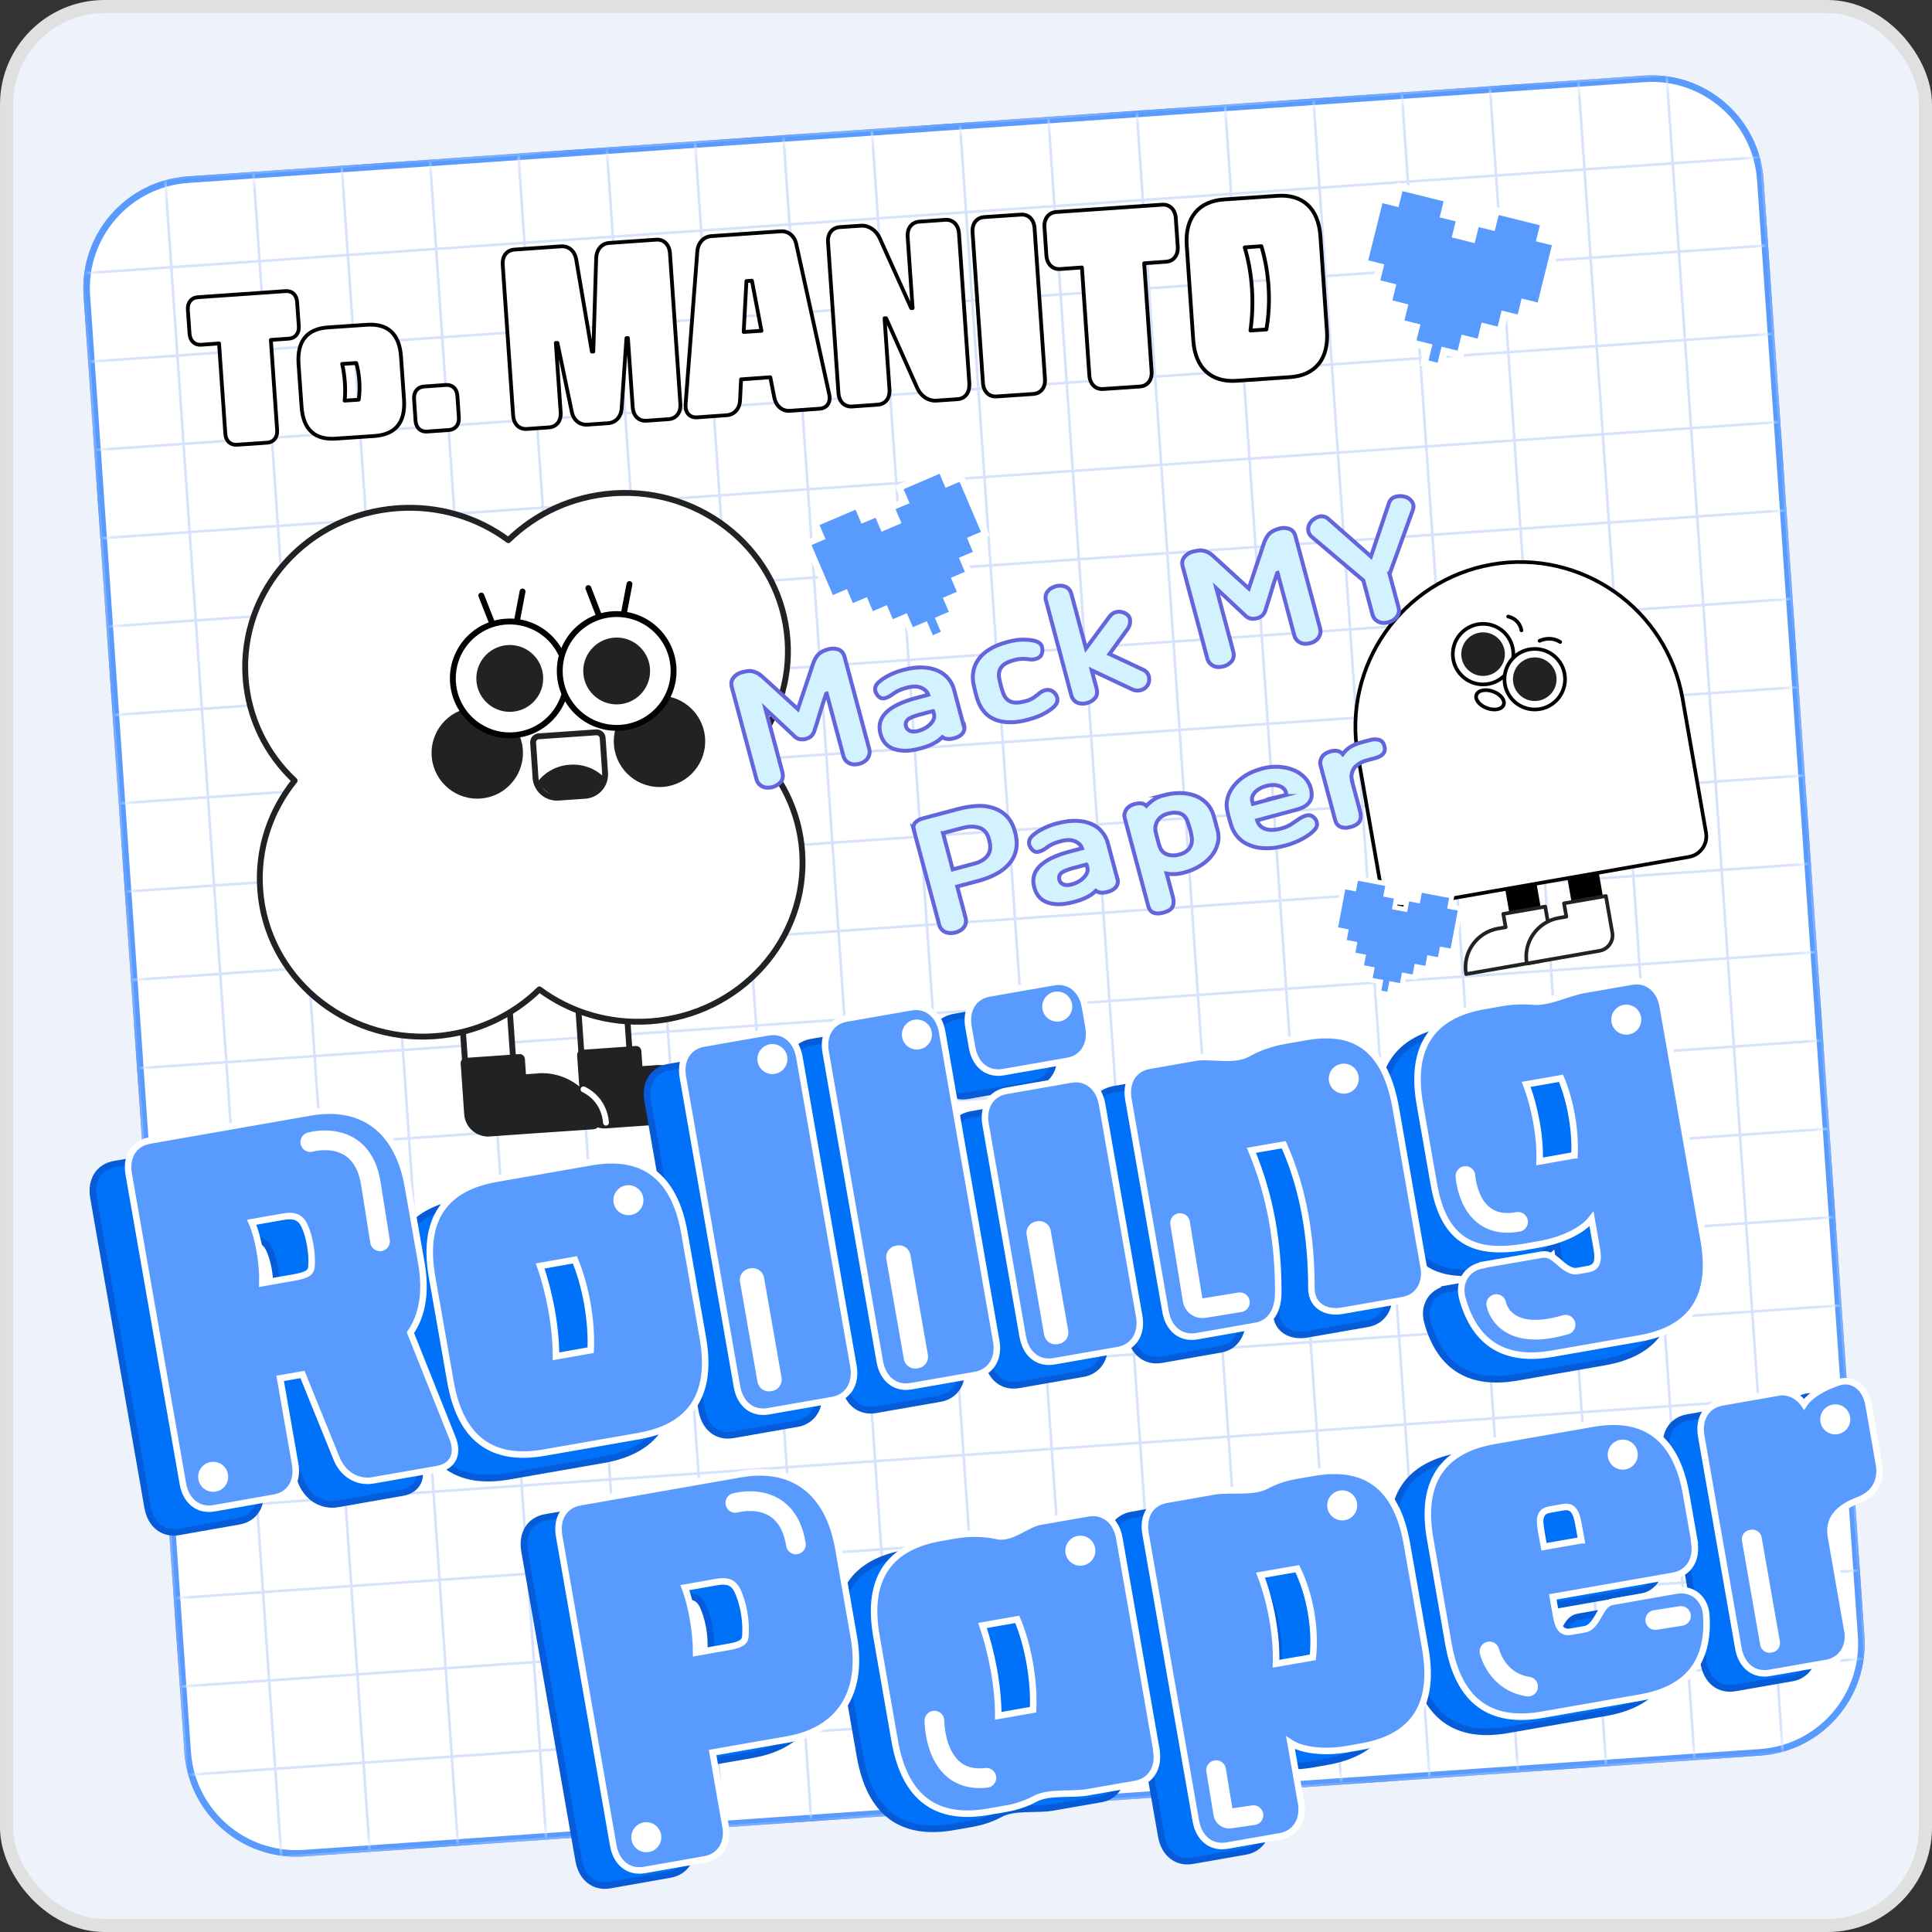 <svg width="148" height="148" viewBox="0 0 148 148" fill="none" xmlns="http://www.w3.org/2000/svg">
<rect x="0" y="0" width="148" height="148" fill="#333333" stroke="none"/>
<rect x="0.5" y="0.5" width="147" height="147" rx="7.5" fill="#EEF2FB"/>
<rect x="0.5" y="0.5" width="147" height="147" rx="7.5" stroke="#E0E0E0"/>
<path d="M125.969 6.292L14.416 14.015C9.959 14.323 6.595 18.187 6.904 22.644L14.626 134.197C14.935 138.654 18.798 142.018 23.256 141.709L134.809 133.987C139.266 133.678 142.629 129.815 142.321 125.357L134.598 13.804C134.29 9.347 130.426 5.984 125.969 6.292Z" fill="white" stroke="#599AFE" stroke-miterlimit="10"/>
<path d="M125.969 6.292L14.416 14.015C9.959 14.323 6.595 18.187 6.904 22.644L14.626 134.197C14.935 138.654 18.798 142.018 23.256 141.709L134.809 133.987C139.266 133.678 142.629 129.815 142.321 125.357L134.598 13.804C134.29 9.347 130.426 5.984 125.969 6.292Z" stroke="#599AFE" stroke-miterlimit="10"/>
<path d="M125.969 6.292L14.416 14.015C9.959 14.323 6.595 18.187 6.904 22.644L14.626 134.197C14.935 138.654 18.798 142.018 23.256 141.709L134.809 133.987C139.266 133.678 142.629 129.815 142.321 125.357L134.598 13.804C134.29 9.347 130.426 5.984 125.969 6.292Z" fill="white"/>
<mask id="mask0_296_13336" style="mask-type:luminance" maskUnits="userSpaceOnUse" x="6" y="6" width="137" height="136">
<path d="M125.969 6.292L14.416 14.015C9.959 14.323 6.595 18.187 6.904 22.644L14.626 134.197C14.935 138.654 18.798 142.018 23.256 141.709L134.809 133.987C139.266 133.678 142.629 129.815 142.321 125.357L134.598 13.804C134.29 9.347 130.426 5.984 125.969 6.292Z" fill="white"/>
</mask>
<g mask="url(#mask0_296_13336)">
<path d="M-2.554 -10.876L-2.753 -10.863L9.677 168.708L9.877 168.694L-2.554 -10.876Z" fill="#D7E3FD"/>
<path d="M4.217 -11.343L4.018 -11.329L16.449 168.241L16.648 168.228L4.217 -11.343Z" fill="#D7E3FD"/>
<path d="M10.989 -11.809L10.789 -11.795L23.22 167.775L23.42 167.761L10.989 -11.809Z" fill="#D7E3FD"/>
<path d="M17.75 -12.285L17.551 -12.271L29.982 167.299L30.181 167.285L17.75 -12.285Z" fill="#D7E3FD"/>
<path d="M24.512 -12.751L24.312 -12.738L36.743 166.833L36.943 166.819L24.512 -12.751Z" fill="#D7E3FD"/>
<path d="M31.274 -13.217L31.074 -13.203L43.505 166.367L43.705 166.353L31.274 -13.217Z" fill="#D7E3FD"/>
<path d="M38.045 -13.683L37.846 -13.67L50.276 165.901L50.476 165.887L38.045 -13.683Z" fill="#D7E3FD"/>
<path d="M44.816 -14.15L44.617 -14.136L57.048 165.434L57.247 165.42L44.816 -14.15Z" fill="#D7E3FD"/>
<path d="M51.578 -14.626L51.378 -14.612L63.809 164.959L64.009 164.945L51.578 -14.626Z" fill="#D7E3FD"/>
<path d="M58.349 -15.092L58.15 -15.078L70.581 164.492L70.78 164.478L58.349 -15.092Z" fill="#D7E3FD"/>
<path d="M65.121 -15.568L64.921 -15.555L77.352 164.016L77.552 164.002L65.121 -15.568Z" fill="#D7E3FD"/>
<path d="M71.873 -16.024L71.673 -16.01L84.104 163.56L84.303 163.546L71.873 -16.024Z" fill="#D7E3FD"/>
<path d="M78.644 -16.491L78.445 -16.477L90.875 163.094L91.075 163.08L78.644 -16.491Z" fill="#D7E3FD"/>
<path d="M85.415 -16.967L85.216 -16.953L97.647 162.617L97.846 162.603L85.415 -16.967Z" fill="#D7E3FD"/>
<path d="M92.177 -17.433L91.977 -17.419L104.408 162.151L104.608 162.138L92.177 -17.433Z" fill="#D7E3FD"/>
<path d="M98.948 -17.909L98.749 -17.895L111.18 161.675L111.379 161.661L98.948 -17.909Z" fill="#D7E3FD"/>
<path d="M105.72 -18.375L105.52 -18.362L117.951 161.209L118.15 161.195L105.72 -18.375Z" fill="#D7E3FD"/>
<path d="M112.472 -18.831L112.272 -18.817L124.703 160.753L124.903 160.739L112.472 -18.831Z" fill="#D7E3FD"/>
<path d="M119.243 -19.308L119.044 -19.294L131.474 160.276L131.674 160.263L119.243 -19.308Z" fill="#D7E3FD"/>
<path d="M126.005 -19.773L125.805 -19.76L138.236 159.811L138.435 159.797L126.005 -19.773Z" fill="#D7E3FD"/>
<path d="M132.776 -20.25L132.576 -20.236L145.007 159.334L145.207 159.32L132.776 -20.25Z" fill="#D7E3FD"/>
<path d="M139.547 -20.716L139.348 -20.703L151.779 158.868L151.978 158.854L139.547 -20.716Z" fill="#D7E3FD"/>
<path d="M159.492 -3.168L159.478 -3.368L-20.092 9.063L-20.078 9.262L159.492 -3.168Z" fill="#D7E3FD"/>
<path d="M159.95 3.598L159.937 3.399L-19.634 15.829L-19.62 16.029L159.95 3.598Z" fill="#D7E3FD"/>
<path d="M160.419 10.374L160.405 10.175L-19.165 22.606L-19.151 22.805L160.419 10.374Z" fill="#D7E3FD"/>
<path d="M160.898 17.14L160.884 16.941L-18.686 29.372L-18.672 29.571L160.898 17.14Z" fill="#D7E3FD"/>
<path d="M161.356 23.907L161.343 23.707L-18.228 36.138L-18.214 36.337L161.356 23.907Z" fill="#D7E3FD"/>
<path d="M161.834 30.662L161.82 30.463L-17.75 42.894L-17.736 43.093L161.834 30.662Z" fill="#D7E3FD"/>
<path d="M162.293 37.429L162.279 37.229L-17.291 49.66L-17.277 49.86L162.293 37.429Z" fill="#D7E3FD"/>
<path d="M162.761 44.205L162.748 44.006L-16.823 56.437L-16.809 56.636L162.761 44.205Z" fill="#D7E3FD"/>
<path d="M163.24 50.971L163.226 50.771L-16.344 63.202L-16.33 63.402L163.24 50.971Z" fill="#D7E3FD"/>
<path d="M163.699 57.737L163.685 57.538L-15.885 69.969L-15.872 70.168L163.699 57.737Z" fill="#D7E3FD"/>
<path d="M164.167 64.504L164.153 64.304L-15.417 76.735L-15.403 76.935L164.167 64.504Z" fill="#D7E3FD"/>
<path d="M164.645 71.269L164.631 71.07L-14.939 83.501L-14.925 83.7L164.645 71.269Z" fill="#D7E3FD"/>
<path d="M165.104 78.036L165.09 77.836L-14.48 90.267L-14.466 90.467L165.104 78.036Z" fill="#D7E3FD"/>
<path d="M165.572 84.802L165.559 84.603L-14.012 97.034L-13.998 97.233L165.572 84.802Z" fill="#D7E3FD"/>
<path d="M166.041 91.568L166.027 91.368L-13.543 103.799L-13.529 103.999L166.041 91.568Z" fill="#D7E3FD"/>
<path d="M166.51 98.335L166.496 98.135L-13.074 110.566L-13.061 110.765L166.51 98.335Z" fill="#D7E3FD"/>
<path d="M166.978 105.111L166.964 104.911L-12.606 117.342L-12.592 117.542L166.978 105.111Z" fill="#D7E3FD"/>
<path d="M167.446 111.867L167.432 111.667L-12.138 124.098L-12.124 124.297L167.446 111.867Z" fill="#D7E3FD"/>
<path d="M167.915 118.633L167.901 118.434L-11.669 130.864L-11.655 131.064L167.915 118.633Z" fill="#D7E3FD"/>
<path d="M168.393 125.399L168.38 125.199L-11.191 137.63L-11.177 137.83L168.393 125.399Z" fill="#D7E3FD"/>
<path d="M168.852 132.165L168.838 131.966L-10.732 144.397L-10.718 144.596L168.852 132.165Z" fill="#D7E3FD"/>
<path d="M169.321 138.942L169.307 138.742L-10.263 151.173L-10.25 151.372L169.321 138.942Z" fill="#D7E3FD"/>
</g>
<path d="M21.23 32.95C21.27 33.49 20.97 33.87 20.48 33.91L18.13 34.07C17.65 34.1 17.29 33.77 17.26 33.22L16.78 26.31L15.39 26.41C14.91 26.44 14.55 26.1 14.52 25.56L14.39 23.73C14.35 23.19 14.66 22.8 15.14 22.77L21.89 22.3C22.38 22.27 22.73 22.6 22.76 23.15L22.89 24.98C22.93 25.52 22.63 25.9 22.14 25.94L20.75 26.04L21.23 32.95Z" fill="white" stroke="black" stroke-width="0.29" stroke-linecap="round" stroke-linejoin="round"/>
<path d="M30.95 30.6C31.07 32.4 30.27 33.29 28.68 33.4L25.73 33.6C24.14 33.71 23.22 32.94 23.1 31.14L22.87 27.88C22.75 26.08 23.55 25.19 25.14 25.08L28.09 24.88C29.68 24.77 30.6 25.54 30.72 27.34L30.95 30.6ZM27.48 30.62C27.61 29.74 27.54 28.66 27.29 27.81L26.21 27.88C26.41 28.73 26.5 29.82 26.4 30.69L27.48 30.62Z" fill="white" stroke="black" stroke-width="0.29" stroke-linecap="round" stroke-linejoin="round"/>
<path d="M35.15 31.98C35.19 32.52 34.89 32.9 34.4 32.94L32.7 33.06C32.21 33.09 31.86 32.76 31.83 32.21L31.72 30.57C31.68 30.03 31.98 29.65 32.47 29.61L34.17 29.49C34.66 29.46 35.01 29.79 35.04 30.34L35.15 31.98Z" fill="white" stroke="black" stroke-width="0.29" stroke-linecap="round" stroke-linejoin="round"/>
<path d="M52.12 30.96C52.16 31.61 51.79 32.07 51.22 32.11L49.52 32.23C48.93 32.27 48.52 31.86 48.47 31.21L48.1 25.9H47.99L47.62 31.28C47.59 31.92 47.17 32.38 46.58 32.42L44.99 32.53C44.4 32.57 43.92 32.17 43.8 31.54L42.7 26.27H42.58L42.95 31.59C42.99 32.24 42.64 32.7 42.05 32.74L40.36 32.86C39.77 32.9 39.36 32.49 39.31 31.84L38.51 20.27C38.47 19.62 38.82 19.16 39.41 19.12L42.98 18.87C43.57 18.83 44.03 19.23 44.14 19.88L45.34 26.93H45.45L45.67 19.77C45.7 19.11 46.09 18.65 46.68 18.61L50.27 18.36C50.84 18.32 51.27 18.73 51.32 19.38L52.12 30.95V30.96Z" fill="white" stroke="black" stroke-width="0.29" stroke-linecap="round" stroke-linejoin="round"/>
<path d="M63.52 30.19C63.66 30.82 63.36 31.27 62.77 31.31L60.51 31.47C59.92 31.51 59.46 31.11 59.32 30.48L59.01 28.9L56.77 29.06L56.69 30.67C56.66 31.31 56.25 31.77 55.67 31.81L53.41 31.97C52.82 32.01 52.47 31.6 52.52 30.96L53.42 19.24C53.47 18.6 53.9 18.13 54.49 18.09L59.8 17.72C60.39 17.68 60.87 18.08 61 18.71L63.52 30.19ZM58.33 25.34L57.6 21.5L57.18 21.53L56.97 25.43L58.33 25.34Z" fill="white" stroke="black" stroke-width="0.29" stroke-linecap="round" stroke-linejoin="round"/>
<path d="M74.25 29.43C74.29 30.08 73.92 30.54 73.35 30.58L71.71 30.69C71.14 30.73 70.57 30.36 70.29 29.78L67.88 24.38H67.76L68.14 29.85C68.18 30.5 67.83 30.96 67.24 31L65.28 31.14C64.69 31.18 64.28 30.77 64.23 30.12L63.43 18.55C63.39 17.9 63.74 17.44 64.33 17.4L65.95 17.29C66.54 17.25 67.09 17.62 67.37 18.2L69.8 23.6H69.91L69.53 18.13C69.49 17.48 69.84 17.02 70.43 16.98L72.41 16.84C72.98 16.8 73.41 17.21 73.46 17.86L74.26 29.43H74.25Z" fill="white" stroke="black" stroke-width="0.29" stroke-linecap="round" stroke-linejoin="round"/>
<path d="M80.05 29.03C80.09 29.68 79.74 30.14 79.15 30.18L76.35 30.37C75.76 30.41 75.35 30 75.3 29.35L74.5 17.78C74.46 17.13 74.81 16.67 75.4 16.63L78.2 16.44C78.79 16.4 79.2 16.81 79.25 17.46L80.05 29.03Z" fill="white" stroke="black" stroke-width="0.29" stroke-linecap="round" stroke-linejoin="round"/>
<path d="M88.22 28.46C88.26 29.11 87.91 29.57 87.32 29.61L84.5 29.8C83.93 29.84 83.5 29.43 83.45 28.78L82.88 20.49L81.21 20.61C80.64 20.65 80.21 20.24 80.16 19.59L80.01 17.39C79.97 16.74 80.34 16.28 80.91 16.24L89.02 15.68C89.61 15.64 90.02 16.05 90.07 16.7L90.22 18.9C90.26 19.55 89.91 20.01 89.32 20.05L87.65 20.17L88.22 28.46Z" fill="white" stroke="black" stroke-width="0.29" stroke-linecap="round" stroke-linejoin="round"/>
<path d="M101.65 25.37C101.8 27.54 100.72 28.76 98.82 28.89L94.72 29.17C92.82 29.3 91.56 28.24 91.41 26.07L90.91 18.8C90.76 16.63 91.86 15.41 93.76 15.28L97.86 15C99.76 14.87 101 15.93 101.15 18.1L101.65 25.37ZM97.01 25.24C97.37 23.19 97.24 20.93 96.63 18.86L95.35 18.95C95.96 20.99 96.08 23.27 95.79 25.32L97.01 25.24Z" fill="white" stroke="black" stroke-width="0.29" stroke-linecap="round" stroke-linejoin="round"/>
<path d="M47.357 67.971L43.676 68.226L44.715 83.23L48.396 82.975L47.357 67.971Z" fill="white" stroke="#202223" stroke-width="0.45" stroke-linecap="round" stroke-linejoin="round"/>
<path d="M50.1 81.61L49.21 81.67L49.13 80.5C49.11 80.28 48.92 80.11 48.7 80.13L44.58 80.42C44.36 80.44 44.19 80.63 44.21 80.85L44.48 84.74C44.55 85.75 45.43 86.51 46.44 86.44L47.96 86.33L49.53 86.22L54.36 85.89C54.71 85.87 54.96 85.54 54.89 85.2C54.42 83.01 52.41 81.44 50.11 81.6L50.1 81.61Z" fill="#202223"/>
<path d="M38.441 68.585L34.76 68.84L35.799 83.844L39.48 83.59L38.441 68.585Z" fill="white" stroke="#202223" stroke-width="0.45" stroke-linecap="round" stroke-linejoin="round"/>
<path d="M41.18 82.23L40.29 82.29L40.21 81.12C40.19 80.9 40 80.73 39.78 80.75L35.66 81.04C35.44 81.06 35.27 81.25 35.29 81.47L35.56 85.36C35.63 86.37 36.51 87.13 37.52 87.06L39.04 86.95L40.61 86.84L45.44 86.51C45.79 86.49 46.04 86.16 45.97 85.82C45.5 83.63 43.49 82.06 41.19 82.22L41.18 82.23Z" fill="#202223"/>
<path d="M60.33 49.05C59.87 42.36 53.89 37.32 46.99 37.79C43.82 38.01 41.02 39.35 38.94 41.38C36.61 39.65 33.64 38.71 30.47 38.93C23.56 39.41 18.34 45.22 18.81 51.92C19.03 55.03 20.43 57.79 22.57 59.8C20.73 62.08 19.71 65.01 19.93 68.12C20.39 74.81 26.37 79.85 33.27 79.38C36.44 79.16 39.24 77.82 41.32 75.79C43.65 77.52 46.62 78.46 49.79 78.24C56.7 77.76 61.92 71.95 61.45 65.25C61.23 62.14 59.83 59.38 57.69 57.37C59.53 55.09 60.55 52.16 60.33 49.05Z" fill="white" stroke="#202223" stroke-width="0.45" stroke-linecap="round" stroke-linejoin="round"/>
<path d="M36.56 61.18C38.493 61.18 40.06 59.613 40.06 57.68C40.06 55.747 38.493 54.18 36.56 54.18C34.627 54.18 33.06 55.747 33.06 57.68C33.06 59.613 34.627 61.18 36.56 61.18Z" fill="#202223"/>
<path d="M50.52 60.29C52.453 60.29 54.02 58.723 54.02 56.79C54.02 54.857 52.453 53.29 50.52 53.29C48.587 53.29 47.02 54.857 47.02 56.79C47.02 58.723 48.587 60.29 50.52 60.29Z" fill="#202223"/>
<path d="M46.42 86C46.42 86 46.39 84.27 44.7 83.45" stroke="white" stroke-width="0.45" stroke-miterlimit="10" stroke-linecap="round"/>
<path d="M39.05 56.33C41.458 56.33 43.41 54.378 43.41 51.97C43.41 49.562 41.458 47.61 39.05 47.61C36.642 47.61 34.69 49.562 34.69 51.97C34.69 54.378 36.642 56.33 39.05 56.33Z" fill="white" stroke="black" stroke-width="0.45" stroke-miterlimit="10"/>
<path d="M39.05 54.53C40.464 54.53 41.61 53.384 41.61 51.97C41.61 50.556 40.464 49.41 39.05 49.41C37.636 49.41 36.49 50.556 36.49 51.97C36.49 53.384 37.636 54.53 39.05 54.53Z" fill="#202223"/>
<path d="M37.69 47.71L36.87 45.62" stroke="black" stroke-width="0.45" stroke-linecap="round" stroke-linejoin="round"/>
<path d="M39.61 47.52L40.03 45.31" stroke="black" stroke-width="0.45" stroke-linecap="round" stroke-linejoin="round"/>
<path d="M47.24 55.76C49.648 55.76 51.6 53.808 51.6 51.4C51.6 48.992 49.648 47.04 47.24 47.04C44.832 47.04 42.88 48.992 42.88 51.4C42.88 53.808 44.832 55.76 47.24 55.76Z" fill="white" stroke="black" stroke-width="0.45" stroke-miterlimit="10"/>
<path d="M47.24 53.96C48.654 53.96 49.8 52.814 49.8 51.4C49.8 49.986 48.654 48.84 47.24 48.84C45.826 48.84 44.68 49.986 44.68 51.4C44.68 52.814 45.826 53.96 47.24 53.96Z" fill="#202223"/>
<path d="M45.88 47.15L45.07 45.05" stroke="black" stroke-width="0.45" stroke-linecap="round" stroke-linejoin="round"/>
<path d="M47.8 46.95L48.22 44.74" stroke="black" stroke-width="0.45" stroke-linecap="round" stroke-linejoin="round"/>
<path d="M41.256 56.406L45.675 56.1C45.925 56.083 46.149 56.278 46.166 56.527L46.352 59.211C46.414 60.118 45.727 60.898 44.829 60.96L42.774 61.102C41.866 61.165 41.087 60.477 41.024 59.58L40.839 56.896C40.821 56.647 41.016 56.422 41.266 56.405L41.256 56.406Z" fill="white" stroke="#202223" stroke-width="0.45" stroke-linecap="round" stroke-linejoin="round"/>
<path d="M43.83 61.19C44.95 61.11 45.87 60.45 46.28 59.55C45.63 58.89 44.68 58.51 43.65 58.58C42.62 58.65 41.73 59.16 41.18 59.9C41.71 60.73 42.72 61.26 43.83 61.18V61.19Z" fill="#202223"/>
<path d="M115.943 71.76L118.346 71.339L116.634 61.558L114.23 61.979L115.943 71.76Z" fill="black"/>
<path d="M114.76 71.13L115.34 71.03L115.16 70.01L118.37 69.45L118.86 72.25C118.98 72.91 118.53 73.54 117.87 73.65L116.88 73.82L115.86 74L112.31 74.62C112.02 72.98 113.12 71.42 114.76 71.13Z" fill="white" stroke="#202223" stroke-width="0.28" stroke-linecap="round" stroke-linejoin="round"/>
<path d="M120.707 70.918L123.11 70.498L121.398 60.716L118.995 61.137L120.707 70.918Z" fill="black"/>
<path d="M119.41 70.32L119.99 70.22L119.81 69.2L123.02 68.64L123.51 71.44C123.63 72.1 123.18 72.73 122.52 72.84L121.53 73.01L120.51 73.19L116.96 73.81C116.67 72.17 117.77 70.61 119.41 70.32Z" fill="white" stroke="#202223" stroke-width="0.28" stroke-linecap="round" stroke-linejoin="round"/>
<path d="M114.272 43.242C121.137 42.04 127.689 46.64 128.891 53.505L130.689 63.779C130.843 64.656 130.258 65.489 129.381 65.642L107.681 69.441C106.804 69.595 105.971 69.01 105.817 68.133L104.019 57.859C102.817 50.994 107.416 44.443 114.282 43.241L114.272 43.242Z" fill="white" stroke="black" stroke-width="0.28" stroke-miterlimit="10"/>
<path d="M113.61 52.43C114.891 52.43 115.93 51.391 115.93 50.11C115.93 48.829 114.891 47.79 113.61 47.79C112.329 47.79 111.29 48.829 111.29 50.11C111.29 51.391 112.329 52.43 113.61 52.43Z" fill="white" stroke="black" stroke-width="0.28" stroke-miterlimit="10"/>
<path d="M113.61 51.78C114.532 51.78 115.28 51.032 115.28 50.11C115.28 49.188 114.532 48.44 113.61 48.44C112.688 48.44 111.94 49.188 111.94 50.11C111.94 51.032 112.688 51.78 113.61 51.78Z" fill="#202223"/>
<path d="M117.57 54.35C118.851 54.35 119.89 53.311 119.89 52.03C119.89 50.749 118.851 49.71 117.57 49.71C116.289 49.71 115.25 50.749 115.25 52.03C115.25 53.311 116.289 54.35 117.57 54.35Z" fill="white" stroke="black" stroke-width="0.28" stroke-miterlimit="10"/>
<path d="M117.57 53.7C118.492 53.7 119.24 52.952 119.24 52.03C119.24 51.108 118.492 50.36 117.57 50.36C116.648 50.36 115.9 51.108 115.9 52.03C115.9 52.952 116.648 53.7 117.57 53.7Z" fill="#202223"/>
<path d="M115.186 53.989C115.315 53.637 114.953 53.18 114.377 52.97C113.801 52.76 113.23 52.875 113.101 53.228C112.972 53.58 113.335 54.037 113.91 54.247C114.486 54.458 115.057 54.342 115.186 53.989Z" fill="white" stroke="black" stroke-width="0.28" stroke-miterlimit="10"/>
<path d="M117.94 49.09C117.94 49.09 118.73 48.68 119.52 49.18L117.94 49.09Z" fill="white"/>
<path d="M117.94 49.09C117.94 49.09 118.73 48.68 119.52 49.18" stroke="black" stroke-width="0.28" stroke-linecap="round" stroke-linejoin="round"/>
<path d="M116.55 48.29C116.55 48.29 116.45 47.45 115.53 47.23L116.55 48.29Z" fill="white"/>
<path d="M116.55 48.29C116.55 48.29 116.45 47.45 115.53 47.23" stroke="black" stroke-width="0.28" stroke-linecap="round" stroke-linejoin="round"/>
<path d="M31.95 111.93C32.46 113.18 32.01 114.14 30.8 114.35L25.88 115.21C24.67 115.42 23.54 114.74 23.06 113.48L20.47 107.1L18.76 107.4L19.91 113.97C20.14 115.3 19.51 116.33 18.3 116.54L13.7 117.35C12.49 117.56 11.55 116.81 11.31 115.48L7.16 91.75C6.93 90.42 7.56 89.39 8.77 89.18L21.05 87.03C24.98 86.34 27.77 88.27 28.55 92.71L29.57 98.52C29.96 100.74 29.68 102.52 28.74 103.9L31.95 111.94V111.93ZM19.83 99.67C20.62 99.53 21.12 99.38 21.16 98.85C21.25 97.85 21 96.46 20.6 95.65C20.3 95.05 19.81 94.87 19.02 95.01L16.58 95.44C17.13 96.69 17.45 98.75 17.4 100.1L19.84 99.67H19.83Z" fill="#0071F9" stroke="#055BD8" stroke-width="0.5" stroke-miterlimit="10"/>
<path d="M51.15 104.29C51.93 108.73 50.16 111.13 46.25 111.82L38.98 113.09C35.08 113.77 32.6 112.11 31.82 107.67L30.41 99.64C29.63 95.2 31.4 92.8 35.31 92.11L42.58 90.84C46.48 90.16 48.96 91.82 49.74 96.26L51.15 104.29ZM42.55 105.24C42.65 103.03 42.19 100.37 41.34 98.32L38.68 98.79C39.4 100.85 39.9 103.51 39.89 105.71L42.55 105.24Z" fill="#0071F9" stroke="#055BD8" stroke-width="0.5" stroke-miterlimit="10"/>
<path d="M62.68 106.49C62.91 107.82 62.24 108.85 61.07 109.06L56.15 109.92C54.94 110.13 54 109.38 53.76 108.05L49.61 84.32C49.38 82.99 50.01 81.96 51.22 81.75L56.14 80.89C57.31 80.68 58.29 81.43 58.53 82.76L62.68 106.49Z" fill="#0071F9" stroke="#055BD8" stroke-width="0.5" stroke-miterlimit="10"/>
<path d="M73.62 104.57C73.85 105.9 73.18 106.94 72.01 107.14L67.09 108C65.88 108.21 64.94 107.46 64.7 106.13L60.55 82.4C60.32 81.07 60.96 80.04 62.16 79.83L67.08 78.97C68.25 78.76 69.23 79.51 69.47 80.84L73.62 104.57Z" fill="#0071F9" stroke="#055BD8" stroke-width="0.5" stroke-miterlimit="10"/>
<path d="M80.69 80.51C80.92 81.84 80.25 82.88 79.08 83.08L74.16 83.94C72.95 84.15 72.01 83.4 71.77 82.07L71.49 80.48C71.26 79.15 71.89 78.12 73.1 77.91L78.02 77.05C79.19 76.84 80.17 77.59 80.41 78.92L80.69 80.51ZM84.57 102.66C84.8 103.99 84.13 105.03 82.96 105.23L78.04 106.09C76.83 106.3 75.89 105.55 75.65 104.22L72.8 87.94C72.57 86.61 73.2 85.58 74.41 85.37L79.33 84.51C80.5 84.3 81.48 85.05 81.72 86.38L84.57 102.66Z" fill="#0071F9" stroke="#055BD8" stroke-width="0.5" stroke-miterlimit="10"/>
<path d="M106.36 98.84C106.59 100.17 105.92 101.21 104.75 101.41L100.12 102.22C98.91 102.43 97.77 101.88 97.76 100.51C97.75 96.72 97.19 92.96 95.64 89.5L93.17 89.93C94.63 93.4 95.24 97.06 95.23 100.78C95.24 102.15 94.67 103.17 93.49 103.37L88.98 104.16C87.77 104.37 86.83 103.62 86.59 102.29L83.74 86.01C83.51 84.68 84.14 83.65 85.35 83.44L88.84 82.83C90.01 82.62 91.8 83.13 92.87 82.52C93.61 82.1 94.59 81.73 95.64 81.54L97.35 81.24C101.25 80.56 103.45 82.27 104.23 86.71L106.35 98.83L106.36 98.84Z" fill="#0071F9" stroke="#055BD8" stroke-width="0.5" stroke-miterlimit="10"/>
<path d="M110.88 98.71L115.42 97.92C116.34 97.76 116.83 98.88 117.73 99.15C117.84 99.2 118 99.2 118.16 99.17L118.95 99.03C119.71 98.9 119.78 98.33 119.6 97.35L119.22 95.19C118.55 96.06 116.99 96.82 115.28 97.12L114.2 97.31C110.3 97.99 107.93 96.97 107.15 92.53L106.08 86.41C105.3 81.97 107.07 79.57 110.98 78.88L112.41 78.63C113.2 78.49 113.99 78.48 114.68 78.53C115.88 78.68 117.44 77.85 118.61 77.65L122.29 77.01C123.46 76.8 124.44 77.55 124.68 78.88L127.82 96.81C128.6 101.25 126.83 103.65 122.93 104.34L116.24 105.51C112.72 106.13 110.34 104.84 109.35 101.29C109 100.04 109.66 98.95 110.9 98.73L110.88 98.71ZM117.91 90.31C118.01 88.43 117.61 86.14 116.88 84.41L114.22 84.88C114.89 86.63 115.32 88.91 115.25 90.78L117.91 90.31Z" fill="#0071F9" stroke="#055BD8" stroke-width="0.5" stroke-miterlimit="10"/>
<path d="M34.65 110.12C35.16 111.37 34.71 112.33 33.5 112.54L28.58 113.4C27.37 113.61 26.24 112.93 25.76 111.67L23.17 105.29L21.46 105.59L22.61 112.16C22.84 113.49 22.21 114.52 21 114.73L16.4 115.54C15.19 115.75 14.25 115 14.01 113.67L9.86 89.94C9.63 88.61 10.26 87.58 11.47 87.37L23.75 85.22C27.68 84.53 30.47 86.46 31.25 90.9L32.27 96.71C32.66 98.93 32.38 100.71 31.44 102.09L34.65 110.13V110.12ZM22.53 97.86C23.32 97.72 23.82 97.57 23.86 97.04C23.95 96.04 23.7 94.65 23.3 93.84C23 93.24 22.51 93.06 21.72 93.2L19.28 93.63C19.83 94.88 20.15 96.94 20.1 98.29L22.54 97.86H22.53Z" fill="#599AFE" stroke="white" stroke-width="0.5" stroke-miterlimit="10"/>
<path d="M53.84 102.48C54.62 106.92 52.85 109.32 48.94 110.01L41.67 111.28C37.77 111.96 35.29 110.3 34.51 105.86L33.1 97.83C32.32 93.39 34.09 90.99 38 90.3L45.27 89.03C49.17 88.35 51.65 90.01 52.43 94.45L53.84 102.48ZM45.25 103.43C45.35 101.22 44.89 98.56 44.04 96.51L41.38 96.98C42.1 99.04 42.6 101.7 42.59 103.9L45.25 103.43Z" fill="#599AFE" stroke="white" stroke-width="0.5" stroke-miterlimit="10"/>
<path d="M65.38 104.68C65.61 106.01 64.94 107.05 63.77 107.25L58.85 108.11C57.64 108.32 56.7 107.57 56.46 106.24L52.31 82.51C52.08 81.18 52.71 80.15 53.92 79.94L58.84 79.08C60.01 78.87 60.99 79.62 61.23 80.95L65.38 104.68Z" fill="#599AFE" stroke="white" stroke-width="0.5" stroke-miterlimit="10"/>
<path d="M76.32 102.76C76.55 104.09 75.88 105.13 74.71 105.33L69.79 106.19C68.59 106.4 67.64 105.65 67.4 104.32L63.25 80.59C63.02 79.26 63.65 78.23 64.86 78.02L69.78 77.16C70.95 76.95 71.93 77.7 72.17 79.03L76.32 102.76Z" fill="#599AFE" stroke="white" stroke-width="0.5" stroke-miterlimit="10"/>
<path d="M83.39 78.7C83.62 80.03 82.95 81.07 81.78 81.27L76.86 82.13C75.65 82.34 74.71 81.59 74.47 80.26L74.19 78.67C73.96 77.34 74.59 76.31 75.8 76.1L80.72 75.24C81.89 75.03 82.87 75.78 83.11 77.11L83.39 78.7ZM87.27 100.85C87.5 102.18 86.83 103.21 85.66 103.42L80.74 104.28C79.53 104.49 78.59 103.74 78.35 102.41L75.5 86.13C75.27 84.8 75.9 83.77 77.11 83.56L82.03 82.7C83.2 82.49 84.18 83.24 84.42 84.57L87.27 100.85Z" fill="#599AFE" stroke="white" stroke-width="0.5" stroke-miterlimit="10"/>
<path d="M109.06 97.03C109.29 98.36 108.62 99.4 107.45 99.6L102.82 100.41C101.62 100.62 100.47 100.07 100.46 98.7C100.46 94.91 99.89 91.15 98.34 87.69L95.86 88.12C97.32 91.59 97.93 95.25 97.92 98.98C97.93 100.35 97.36 101.37 96.18 101.57L91.68 102.36C90.47 102.57 89.53 101.82 89.29 100.49L86.44 84.21C86.21 82.88 86.84 81.85 88.05 81.64L91.54 81.03C92.71 80.82 94.5 81.33 95.57 80.72C96.31 80.3 97.29 79.93 98.34 79.74L100.05 79.44C103.95 78.76 106.15 80.47 106.93 84.91L109.05 97.03H109.06Z" fill="#599AFE" stroke="white" stroke-width="0.5" stroke-miterlimit="10"/>
<path d="M113.58 96.9L118.12 96.11C119.04 95.95 119.53 97.07 120.43 97.34C120.54 97.39 120.7 97.39 120.86 97.36L121.65 97.22C122.41 97.09 122.48 96.52 122.3 95.54L121.92 93.38C121.25 94.25 119.69 95.01 117.97 95.31L116.89 95.5C112.99 96.18 110.62 95.16 109.84 90.72L108.77 84.6C107.99 80.16 109.76 77.76 113.67 77.07L115.1 76.82C115.89 76.68 116.68 76.67 117.37 76.72C118.57 76.87 120.13 76.04 121.3 75.84L124.98 75.2C126.15 74.99 127.13 75.74 127.37 77.07L130.51 95C131.29 99.44 129.52 101.84 125.61 102.53L118.92 103.7C115.4 104.32 113.02 103.03 112.03 99.48C111.68 98.23 112.34 97.14 113.58 96.92V96.9ZM120.61 88.5C120.71 86.62 120.31 84.33 119.58 82.6L116.91 83.07C117.58 84.82 118.01 87.1 117.94 88.97L120.6 88.5H120.61Z" fill="#599AFE" stroke="white" stroke-width="0.5" stroke-miterlimit="10"/>
<path d="M48.14 93.09C48.775 93.09 49.29 92.575 49.29 91.94C49.29 91.305 48.775 90.79 48.14 90.79C47.505 90.79 46.99 91.305 46.99 91.94C46.99 92.575 47.505 93.09 48.14 93.09Z" fill="white"/>
<path d="M16.33 114.28C16.965 114.28 17.48 113.765 17.48 113.13C17.48 112.495 16.965 111.98 16.33 111.98C15.695 111.98 15.18 112.495 15.18 113.13C15.18 113.765 15.695 114.28 16.33 114.28Z" fill="white"/>
<path d="M59.17 82.28C59.805 82.28 60.32 81.765 60.32 81.13C60.32 80.495 59.805 79.98 59.17 79.98C58.535 79.98 58.02 80.495 58.02 81.13C58.02 81.765 58.535 82.28 59.17 82.28Z" fill="white"/>
<path d="M70.24 80.4C70.875 80.4 71.39 79.885 71.39 79.25C71.39 78.615 70.875 78.1 70.24 78.1C69.605 78.1 69.09 78.615 69.09 79.25C69.09 79.885 69.605 80.4 70.24 80.4Z" fill="white"/>
<path d="M80.99 78.26C81.625 78.26 82.14 77.745 82.14 77.11C82.14 76.475 81.625 75.96 80.99 75.96C80.355 75.96 79.84 76.475 79.84 77.11C79.84 77.745 80.355 78.26 80.99 78.26Z" fill="white"/>
<path d="M102.94 83.78C103.575 83.78 104.09 83.265 104.09 82.63C104.09 81.995 103.575 81.48 102.94 81.48C102.305 81.48 101.79 81.995 101.79 82.63C101.79 83.265 102.305 83.78 102.94 83.78Z" fill="white"/>
<path d="M124.58 79.26C125.215 79.26 125.73 78.745 125.73 78.11C125.73 77.475 125.215 76.96 124.58 76.96C123.945 76.96 123.43 77.475 123.43 78.11C123.43 78.745 123.945 79.26 124.58 79.26Z" fill="white"/>
<path d="M57.511 97.157L57.402 97.176C56.923 97.26 56.603 97.716 56.687 98.194L58.029 105.858C58.113 106.336 58.569 106.657 59.047 106.573L59.156 106.554C59.634 106.47 59.955 106.014 59.871 105.535L58.529 97.872C58.445 97.393 57.989 97.073 57.511 97.157Z" fill="white"/>
<path d="M68.721 95.41L68.612 95.429C68.134 95.513 67.814 95.969 67.897 96.447L69.239 104.111C69.323 104.59 69.779 104.91 70.258 104.826L70.366 104.807C70.845 104.723 71.165 104.267 71.081 103.788L69.74 96.125C69.656 95.646 69.2 95.326 68.721 95.41Z" fill="white"/>
<path d="M79.469 93.554L79.361 93.573C78.882 93.657 78.562 94.113 78.646 94.591L79.987 102.255C80.071 102.734 80.527 103.054 81.006 102.97L81.114 102.951C81.593 102.867 81.913 102.411 81.829 101.932L80.488 94.269C80.404 93.79 79.948 93.47 79.469 93.554Z" fill="white"/>
<path d="M90.4 93.69L91.36 99.57C91.42 99.99 91.81 100.28 92.23 100.21L94.98 99.76" stroke="white" stroke-width="1.51" stroke-miterlimit="10" stroke-linecap="round"/>
<path d="M112.26 90.09C112.26 90.09 112.49 94.3 116.29 93.6" stroke="white" stroke-width="1.51" stroke-miterlimit="10" stroke-linecap="round"/>
<path d="M114.62 99.9C114.62 99.9 115.13 102.9 119.93 101.48" stroke="white" stroke-width="1.51" stroke-miterlimit="10" stroke-linecap="round"/>
<path d="M23.77 87.49C23.77 87.49 27.72 86.35 28.41 90.67C29.1 95.01 29.11 95.09 29.11 95.09" stroke="white" stroke-width="1.51" stroke-miterlimit="10" stroke-linecap="round"/>
<path d="M52.93 141.03C53.16 142.36 52.53 143.39 51.32 143.6L46.72 144.41C45.51 144.62 44.57 143.87 44.33 142.54L40.18 118.81C39.95 117.48 40.58 116.45 41.79 116.24L54.07 114.09C58 113.4 60.79 115.33 61.57 119.77L62.75 126.53C63.53 130.97 61.56 133.74 57.63 134.42L51.95 135.41L52.93 141.03ZM53.11 127.32C53.9 127.18 54.4 127.03 54.44 126.5C54.53 125.34 54.29 123.94 53.82 122.98C53.51 122.35 53.03 122.2 52.24 122.34L49.8 122.77C50.34 124.18 50.67 126.25 50.67 127.75L53.11 127.32Z" fill="#0071F9" stroke="#055BD8" stroke-width="0.5" stroke-miterlimit="10"/>
<path d="M85.92 135.25C86.15 136.58 85.48 137.62 84.31 137.82L80.63 138.46C79.46 138.67 77.71 138.38 76.63 138.96C76 139.3 75.26 139.56 74.47 139.7L73.04 139.95C69.14 140.63 66.66 138.97 65.88 134.53L64.47 126.5C63.69 122.06 65.46 119.66 69.37 118.97L70.45 118.78C71.66 118.57 72.84 118.62 73.73 118.83C74.79 119.07 75.99 117.91 77 117.73L80.68 117.09C81.85 116.88 82.83 117.63 83.07 118.96L85.92 135.24V135.25ZM76.48 132.13C76.58 129.92 76.12 127.26 75.27 125.21L72.6 125.68C73.32 127.74 73.82 130.4 73.81 132.6L76.48 132.13Z" fill="#0071F9" stroke="#055BD8" stroke-width="0.5" stroke-miterlimit="10"/>
<path d="M97.02 139.26C97.25 140.59 96.58 141.62 95.41 141.83L91.35 142.54C90.15 142.75 89.2 142 88.96 140.67L85.1 118.62C84.87 117.29 85.5 116.26 86.71 116.05L90.36 115.41C91.57 115.2 93.29 115.55 94.4 114.96C95.03 114.62 95.74 114.37 96.53 114.23L97.96 113.98C101.89 113.29 104.34 114.96 105.12 119.4L106.53 127.43C107.31 131.87 105.57 134.27 101.63 134.96L100.55 135.15C98.84 135.45 97.1 135.26 96.21 134.67L97.02 139.27V139.26ZM97.91 128.12C98.14 125.89 97.7 123.35 96.72 121.33L93.9 121.82C94.68 123.87 95.16 126.41 95.09 128.61L97.91 128.12Z" fill="#0071F9" stroke="#055BD8" stroke-width="0.5" stroke-miterlimit="10"/>
<path d="M127.14 119.3C127.37 120.63 126.7 121.67 125.53 121.87L116.3 123.49L116.53 124.79C116.7 125.77 116.92 126.29 117.72 126.15L118.74 125.97C118.9 125.94 119.02 125.89 119.14 125.8C119.89 125.24 119.97 124.02 120.89 123.86L125.74 123.01C126.98 122.79 127.97 123.6 128.06 124.89C128.31 128.57 126.54 130.58 123.02 131.2L115.47 132.52C111.57 133.2 109.09 131.54 108.31 127.1L106.9 119.07C106.12 114.63 107.89 112.23 111.8 111.54L119.35 110.22C123.25 109.54 125.73 111.19 126.51 115.64L127.15 119.29L127.14 119.3ZM118.48 119.15L118.27 117.98C118.1 117 117.85 116.48 117.08 116.62L116.06 116.8C115.27 116.94 115.23 117.5 115.41 118.48L115.62 119.65L118.48 119.15Z" fill="#0071F9" stroke="#055BD8" stroke-width="0.5" stroke-miterlimit="10"/>
<path d="M138.87 125.98C139.1 127.31 138.43 128.35 137.26 128.55L132.91 129.31C131.7 129.52 130.76 128.77 130.52 127.44L127.67 111.16C127.44 109.83 128.07 108.8 129.28 108.59L133.6 107.83C134.3 107.71 135.04 108.04 135.51 108.67L135.55 108.73C135.96 108.1 136.93 107.47 138.14 107.07C139.25 106.68 140.26 107.42 140.51 108.81L141.3 113.35C141.52 114.62 140.92 115.64 139.72 116.08C138.09 116.69 137.4 117.6 137.62 118.87L138.86 125.98H138.87Z" fill="#0071F9" stroke="#055BD8" stroke-width="0.5" stroke-miterlimit="10"/>
<path d="M55.58 139.87C55.81 141.2 55.18 142.23 53.97 142.44L49.37 143.25C48.16 143.46 47.22 142.71 46.98 141.38L42.83 117.65C42.6 116.32 43.23 115.29 44.44 115.08L56.72 112.93C60.65 112.24 63.44 114.17 64.22 118.61L65.4 125.37C66.18 129.81 64.21 132.58 60.27 133.26L54.59 134.25L55.57 139.87H55.58ZM55.77 126.17C56.56 126.03 57.06 125.88 57.1 125.35C57.19 124.19 56.95 122.79 56.48 121.83C56.17 121.2 55.69 121.05 54.9 121.19L52.46 121.62C53 123.03 53.33 125.1 53.33 126.6L55.77 126.17Z" fill="#599AFE" stroke="white" stroke-width="0.5" stroke-miterlimit="10"/>
<path d="M88.58 134.09C88.81 135.42 88.14 136.46 86.97 136.66L83.29 137.3C82.12 137.51 80.37 137.22 79.29 137.8C78.66 138.14 77.92 138.4 77.13 138.54L75.7 138.79C71.8 139.47 69.32 137.82 68.54 133.37L67.14 125.34C66.36 120.9 68.13 118.5 72.04 117.81L73.12 117.62C74.32 117.41 75.51 117.46 76.4 117.67C77.46 117.91 78.66 116.75 79.67 116.57L83.35 115.93C84.52 115.72 85.5 116.47 85.74 117.8L88.59 134.08L88.58 134.09ZM79.14 130.97C79.24 128.76 78.78 126.1 77.93 124.05L75.26 124.52C75.98 126.59 76.48 129.24 76.47 131.44L79.14 130.97Z" fill="#599AFE" stroke="white" stroke-width="0.5" stroke-miterlimit="10"/>
<path d="M99.67 138.1C99.9 139.43 99.23 140.47 98.06 140.67L94 141.38C92.79 141.59 91.85 140.84 91.61 139.51L87.75 117.46C87.52 116.13 88.15 115.1 89.36 114.89L93.01 114.25C94.22 114.04 95.94 114.39 97.05 113.8C97.68 113.46 98.38 113.21 99.18 113.07L100.61 112.82C104.54 112.13 106.99 113.8 107.77 118.24L109.18 126.27C109.96 130.71 108.22 133.11 104.28 133.8L103.2 133.99C101.49 134.29 99.75 134.1 98.86 133.51L99.67 138.11V138.1ZM100.57 126.96C100.8 124.73 100.36 122.19 99.38 120.17L96.56 120.66C97.34 122.71 97.82 125.25 97.75 127.45L100.57 126.96Z" fill="#599AFE" stroke="white" stroke-width="0.5" stroke-miterlimit="10"/>
<path d="M129.79 118.14C130.02 119.47 129.35 120.51 128.18 120.71L118.95 122.33L119.18 123.63C119.35 124.61 119.57 125.13 120.37 124.99L121.39 124.81C121.55 124.78 121.67 124.73 121.79 124.64C122.54 124.08 122.62 122.86 123.54 122.7L128.39 121.85C129.63 121.63 130.62 122.44 130.71 123.73C130.96 127.41 129.19 129.42 125.67 130.04L118.12 131.36C114.22 132.04 111.74 130.39 110.96 125.94L109.56 117.91C108.78 113.47 110.55 111.07 114.46 110.38L122.01 109.06C125.91 108.38 128.39 110.03 129.17 114.48L129.81 118.13L129.79 118.14ZM121.14 117.99L120.93 116.82C120.76 115.84 120.51 115.32 119.74 115.46L118.72 115.64C117.93 115.78 117.89 116.34 118.07 117.32L118.28 118.49L121.13 117.99H121.14Z" fill="#599AFE" stroke="white" stroke-width="0.5" stroke-miterlimit="10"/>
<path d="M141.52 124.82C141.75 126.15 141.08 127.19 139.91 127.39L135.56 128.15C134.35 128.36 133.41 127.61 133.17 126.28L130.32 110C130.09 108.67 130.73 107.64 131.93 107.43L136.25 106.67C136.95 106.55 137.69 106.88 138.16 107.51L138.2 107.57C138.61 106.94 139.58 106.31 140.79 105.91C141.9 105.52 142.91 106.26 143.15 107.65L143.94 112.19C144.16 113.46 143.56 114.48 142.36 114.92C140.73 115.53 140.04 116.44 140.26 117.71L141.5 124.82H141.52Z" fill="#599AFE" stroke="white" stroke-width="0.5" stroke-miterlimit="10"/>
<path d="M49.51 141.89C50.145 141.89 50.66 141.375 50.66 140.74C50.66 140.105 50.145 139.59 49.51 139.59C48.875 139.59 48.36 140.105 48.36 140.74C48.36 141.375 48.875 141.89 49.51 141.89Z" fill="white"/>
<path d="M82.76 119.94C83.395 119.94 83.91 119.425 83.91 118.79C83.91 118.155 83.395 117.64 82.76 117.64C82.125 117.64 81.61 118.155 81.61 118.79C81.61 119.425 82.125 119.94 82.76 119.94Z" fill="white"/>
<path d="M102.82 116.47C103.455 116.47 103.97 115.955 103.97 115.32C103.97 114.685 103.455 114.17 102.82 114.17C102.185 114.17 101.67 114.685 101.67 115.32C101.67 115.955 102.185 116.47 102.82 116.47Z" fill="white"/>
<path d="M124.31 112.58C124.945 112.58 125.46 112.065 125.46 111.43C125.46 110.795 124.945 110.28 124.31 110.28C123.675 110.28 123.16 110.795 123.16 111.43C123.16 112.065 123.675 112.58 124.31 112.58Z" fill="white"/>
<path d="M140.59 109.88C141.225 109.88 141.74 109.365 141.74 108.73C141.74 108.095 141.225 107.58 140.59 107.58C139.955 107.58 139.44 108.095 139.44 108.73C139.44 109.365 139.955 109.88 140.59 109.88Z" fill="white"/>
<path d="M134.117 117.186L134.028 117.201C133.637 117.27 133.375 117.643 133.443 118.034L134.84 126.013C134.909 126.405 135.282 126.667 135.673 126.598L135.762 126.583C136.154 126.514 136.416 126.141 136.347 125.749L134.95 117.771C134.882 117.379 134.509 117.117 134.117 117.186Z" fill="white"/>
<path d="M56.33 115.13C56.33 115.13 60.28 113.99 60.97 118.31" stroke="white" stroke-width="1.51" stroke-miterlimit="10" stroke-linecap="round"/>
<path d="M71.58 131.81C71.58 131.81 71.56 136.65 75.56 136.19" stroke="white" stroke-width="1.51" stroke-miterlimit="10" stroke-linecap="round"/>
<path d="M93.16 135.6L93.71 138.94C93.75 139.18 93.98 139.35 94.22 139.31L96.02 139.05" stroke="white" stroke-width="1.51" stroke-miterlimit="10" stroke-linecap="round"/>
<path d="M114.1 126.51C114.1 126.51 114.64 128.84 117.06 129.2" stroke="white" stroke-width="1.51" stroke-miterlimit="10" stroke-linecap="round"/>
<path d="M128.77 123.79L126.8 124.1" stroke="white" stroke-width="1.51" stroke-miterlimit="10" stroke-linecap="round"/>
<path d="M63.671 45.915L61.838 41.624L62.911 41.165L62.453 40.092L65.671 38.718L66.13 39.791L67.203 39.332L67.661 40.405L68.734 39.947L68.276 38.874L69.348 38.416L68.89 37.343L72.109 35.968L72.567 37.041L73.64 36.582L75.473 40.874L74.4 41.332L74.859 42.405L73.786 42.864L74.244 43.936L73.171 44.395L73.629 45.468L72.556 45.926L73.015 46.999L71.942 47.457L72.4 48.53L71.327 48.988L70.869 47.915L69.796 48.374L69.338 47.301L68.265 47.759L67.807 46.686L66.734 47.144L66.275 46.072L65.203 46.53L64.744 45.457L63.671 45.915Z" fill="#599AFE"/>
<path d="M63.671 45.915L63.441 46.013L63.54 46.243L63.77 46.145L63.671 45.915ZM61.838 41.624L61.74 41.394L61.51 41.492L61.608 41.722L61.838 41.624ZM62.911 41.165L63.009 41.395L63.239 41.297L63.141 41.067L62.911 41.165ZM62.453 40.092L62.355 39.862L62.125 39.961L62.223 40.191L62.453 40.092ZM65.671 38.718L65.901 38.619L65.803 38.389L65.573 38.488L65.671 38.718ZM66.13 39.791L65.9 39.889L65.998 40.119L66.228 40.02L66.13 39.791ZM67.203 39.332L67.433 39.234L67.334 39.004L67.105 39.102L67.203 39.332ZM67.661 40.405L67.431 40.503L67.529 40.733L67.759 40.635L67.661 40.405ZM68.734 39.947L68.832 40.177L69.062 40.078L68.964 39.849L68.734 39.947ZM68.276 38.874L68.177 38.644L67.947 38.742L68.046 38.972L68.276 38.874ZM69.348 38.416L69.447 38.645L69.677 38.547L69.578 38.317L69.348 38.416ZM68.89 37.343L68.792 37.113L68.562 37.211L68.66 37.441L68.89 37.343ZM72.109 35.968L72.339 35.87L72.24 35.64L72.011 35.738L72.109 35.968ZM72.567 37.041L72.337 37.139L72.435 37.369L72.665 37.271L72.567 37.041ZM73.64 36.582L73.87 36.484L73.772 36.254L73.542 36.352L73.64 36.582ZM75.473 40.874L75.571 41.104L75.801 41.006L75.703 40.776L75.473 40.874ZM74.4 41.332L74.302 41.102L74.072 41.201L74.17 41.431L74.4 41.332ZM74.859 42.405L74.957 42.635L75.187 42.537L75.088 42.307L74.859 42.405ZM73.786 42.864L73.687 42.633L73.457 42.732L73.556 42.962L73.786 42.864ZM74.244 43.936L74.342 44.166L74.572 44.068L74.474 43.838L74.244 43.936ZM73.171 44.395L73.073 44.165L72.843 44.263L72.941 44.493L73.171 44.395ZM73.629 45.468L73.728 45.697L73.957 45.599L73.859 45.369L73.629 45.468ZM72.556 45.926L72.458 45.696L72.228 45.794L72.327 46.024L72.556 45.926ZM73.015 46.999L73.113 47.229L73.343 47.13L73.245 46.901L73.015 46.999ZM71.942 47.457L71.844 47.227L71.614 47.325L71.712 47.555L71.942 47.457ZM72.4 48.53L72.498 48.76L72.728 48.662L72.63 48.432L72.4 48.53ZM71.327 48.988L71.097 49.086L71.196 49.316L71.425 49.218L71.327 48.988ZM70.869 47.915L71.099 47.817L71.001 47.587L70.771 47.685L70.869 47.915ZM69.796 48.374L69.566 48.472L69.664 48.702L69.894 48.603L69.796 48.374ZM69.338 47.301L69.568 47.203L69.469 46.973L69.24 47.071L69.338 47.301ZM68.265 47.759L68.035 47.857L68.133 48.087L68.363 47.989L68.265 47.759ZM67.807 46.686L68.037 46.588L67.938 46.358L67.708 46.456L67.807 46.686ZM66.734 47.144L66.504 47.243L66.602 47.472L66.832 47.374L66.734 47.144ZM66.275 46.072L66.505 45.973L66.407 45.743L66.177 45.842L66.275 46.072ZM65.203 46.53L64.973 46.628L65.071 46.858L65.301 46.76L65.203 46.53ZM64.744 45.457L64.974 45.359L64.876 45.129L64.646 45.227L64.744 45.457ZM63.901 45.817L62.068 41.525L61.608 41.722L63.441 46.013L63.901 45.817ZM61.936 41.853L63.009 41.395L62.813 40.935L61.74 41.394L61.936 41.853ZM63.141 41.067L62.683 39.994L62.223 40.191L62.681 41.264L63.141 41.067ZM62.551 40.322L65.77 38.947L65.573 38.488L62.355 39.862L62.551 40.322ZM65.442 38.816L65.9 39.889L66.36 39.692L65.901 38.619L65.442 38.816ZM66.228 40.02L67.301 39.562L67.105 39.102L66.032 39.561L66.228 40.02ZM66.973 39.43L67.431 40.503L67.891 40.307L67.433 39.234L66.973 39.43ZM67.759 40.635L68.832 40.177L68.636 39.717L67.563 40.175L67.759 40.635ZM68.964 39.849L68.505 38.776L68.046 38.972L68.504 40.045L68.964 39.849ZM68.374 39.104L69.447 38.645L69.25 38.186L68.177 38.644L68.374 39.104ZM69.578 38.317L69.12 37.245L68.66 37.441L69.118 38.514L69.578 38.317ZM68.988 37.573L72.207 36.198L72.011 35.738L68.792 37.113L68.988 37.573ZM71.879 36.066L72.337 37.139L72.797 36.943L72.339 35.87L71.879 36.066ZM72.665 37.271L73.738 36.812L73.542 36.352L72.469 36.811L72.665 37.271ZM73.41 36.681L75.243 40.972L75.703 40.776L73.87 36.484L73.41 36.681ZM75.375 40.644L74.302 41.102L74.499 41.562L75.571 41.104L75.375 40.644ZM74.17 41.431L74.629 42.503L75.088 42.307L74.63 41.234L74.17 41.431ZM74.76 42.175L73.687 42.633L73.884 43.093L74.957 42.635L74.76 42.175ZM73.556 42.962L74.014 44.035L74.474 43.838L74.016 42.765L73.556 42.962ZM74.146 43.706L73.073 44.165L73.269 44.624L74.342 44.166L74.146 43.706ZM72.941 44.493L73.399 45.566L73.859 45.369L73.401 44.296L72.941 44.493ZM73.531 45.238L72.458 45.696L72.655 46.156L73.728 45.697L73.531 45.238ZM72.327 46.024L72.785 47.097L73.245 46.901L72.786 45.828L72.327 46.024ZM72.916 46.769L71.844 47.227L72.04 47.687L73.113 47.229L72.916 46.769ZM71.712 47.555L72.17 48.628L72.63 48.432L72.172 47.359L71.712 47.555ZM72.302 48.3L71.229 48.758L71.425 49.218L72.498 48.76L72.302 48.3ZM71.557 48.89L71.099 47.817L70.639 48.014L71.097 49.086L71.557 48.89ZM70.771 47.685L69.698 48.144L69.894 48.603L70.967 48.145L70.771 47.685ZM70.026 48.275L69.568 47.203L69.108 47.399L69.566 48.472L70.026 48.275ZM69.24 47.071L68.167 47.529L68.363 47.989L69.436 47.531L69.24 47.071ZM68.495 47.661L68.037 46.588L67.577 46.784L68.035 47.857L68.495 47.661ZM67.708 46.456L66.635 46.914L66.832 47.374L67.905 46.916L67.708 46.456ZM66.964 47.046L66.505 45.973L66.046 46.17L66.504 47.243L66.964 47.046ZM66.177 45.842L65.104 46.3L65.301 46.76L66.374 46.301L66.177 45.842ZM65.433 46.432L64.974 45.359L64.514 45.555L64.973 46.628L65.433 46.432ZM64.646 45.227L63.573 45.685L63.77 46.145L64.843 45.687L64.646 45.227Z" fill="white"/>
<path d="M104.481 20.144L105.703 15.23L106.931 15.536L107.237 14.307L110.922 15.223L110.617 16.452L111.845 16.757L111.54 17.985L112.768 18.291L113.074 17.062L114.302 17.368L114.607 16.139L118.293 17.055L117.987 18.284L119.216 18.589L117.994 23.503L116.766 23.198L116.461 24.426L115.232 24.121L114.927 25.349L113.698 25.044L113.393 26.272L112.164 25.967L111.859 27.195L110.631 26.89L110.325 28.118L109.097 27.813L109.402 26.584L108.174 26.279L108.479 25.051L107.251 24.745L107.556 23.517L106.328 23.212L106.633 21.983L105.404 21.678L105.71 20.449L104.481 20.144Z" fill="#599AFE"/>
<path d="M104.481 20.144L104.215 20.078L104.148 20.344L104.415 20.411L104.481 20.144ZM105.703 15.23L105.769 14.963L105.502 14.897L105.436 15.164L105.703 15.23ZM106.931 15.536L106.865 15.802L107.132 15.869L107.198 15.602L106.931 15.536ZM107.237 14.307L107.303 14.04L107.036 13.974L106.97 14.241L107.237 14.307ZM110.922 15.223L111.189 15.29L111.255 15.023L110.988 14.956L110.922 15.223ZM110.617 16.452L110.35 16.385L110.283 16.652L110.55 16.718L110.617 16.452ZM111.845 16.757L112.112 16.823L112.178 16.556L111.911 16.49L111.845 16.757ZM111.54 17.985L111.273 17.919L111.207 18.186L111.473 18.252L111.54 17.985ZM112.768 18.291L112.702 18.558L112.969 18.624L113.035 18.357L112.768 18.291ZM113.074 17.062L113.14 16.796L112.873 16.729L112.807 16.996L113.074 17.062ZM114.302 17.368L114.236 17.635L114.503 17.701L114.569 17.434L114.302 17.368ZM114.607 16.139L114.674 15.872L114.407 15.806L114.341 16.073L114.607 16.139ZM118.293 17.055L118.56 17.122L118.626 16.855L118.359 16.788L118.293 17.055ZM117.987 18.284L117.721 18.218L117.654 18.484L117.921 18.551L117.987 18.284ZM119.216 18.589L119.483 18.656L119.549 18.389L119.282 18.322L119.216 18.589ZM117.994 23.503L117.928 23.77L118.195 23.836L118.261 23.569L117.994 23.503ZM116.766 23.198L116.832 22.931L116.565 22.864L116.499 23.131L116.766 23.198ZM116.461 24.426L116.394 24.693L116.661 24.759L116.727 24.492L116.461 24.426ZM115.232 24.121L115.298 23.854L115.032 23.788L114.965 24.054L115.232 24.121ZM114.927 25.349L114.86 25.616L115.127 25.682L115.194 25.416L114.927 25.349ZM113.698 25.044L113.765 24.777L113.498 24.71L113.431 24.977L113.698 25.044ZM113.393 26.272L113.327 26.539L113.593 26.605L113.66 26.338L113.393 26.272ZM112.164 25.967L112.231 25.7L111.964 25.634L111.898 25.901L112.164 25.967ZM111.859 27.195L111.793 27.462L112.06 27.529L112.126 27.262L111.859 27.195ZM110.631 26.89L110.697 26.623L110.43 26.557L110.364 26.824L110.631 26.89ZM110.325 28.118L110.259 28.385L110.526 28.452L110.592 28.185L110.325 28.118ZM109.097 27.813L108.83 27.747L108.764 28.014L109.03 28.08L109.097 27.813ZM109.402 26.584L109.669 26.651L109.735 26.384L109.468 26.318L109.402 26.584ZM108.174 26.279L107.907 26.213L107.84 26.48L108.107 26.546L108.174 26.279ZM108.479 25.051L108.746 25.117L108.812 24.85L108.545 24.784L108.479 25.051ZM107.251 24.745L106.984 24.679L106.917 24.946L107.184 25.012L107.251 24.745ZM107.556 23.517L107.823 23.583L107.889 23.316L107.622 23.25L107.556 23.517ZM106.328 23.212L106.061 23.145L105.994 23.412L106.261 23.478L106.328 23.212ZM106.633 21.983L106.9 22.049L106.966 21.782L106.699 21.716L106.633 21.983ZM105.404 21.678L105.138 21.611L105.071 21.878L105.338 21.945L105.404 21.678ZM105.71 20.449L105.977 20.516L106.043 20.249L105.776 20.182L105.71 20.449ZM104.748 20.21L105.97 15.296L105.436 15.164L104.215 20.078L104.748 20.21ZM105.637 15.497L106.865 15.802L106.998 15.269L105.769 14.963L105.637 15.497ZM107.198 15.602L107.504 14.373L106.97 14.241L106.664 15.469L107.198 15.602ZM107.17 14.574L110.856 15.49L110.988 14.956L107.303 14.04L107.17 14.574ZM110.655 15.157L110.35 16.385L110.884 16.518L111.189 15.29L110.655 15.157ZM110.55 16.718L111.779 17.024L111.911 16.49L110.683 16.185L110.55 16.718ZM111.578 16.691L111.273 17.919L111.807 18.052L112.112 16.823L111.578 16.691ZM111.473 18.252L112.702 18.558L112.835 18.024L111.606 17.718L111.473 18.252ZM113.035 18.357L113.34 17.129L112.807 16.996L112.501 18.224L113.035 18.357ZM113.007 17.329L114.236 17.635L114.368 17.101L113.14 16.796L113.007 17.329ZM114.569 17.434L114.874 16.206L114.341 16.073L114.035 17.301L114.569 17.434ZM114.541 16.406L118.226 17.322L118.359 16.788L114.674 15.872L114.541 16.406ZM118.026 16.989L117.721 18.218L118.254 18.35L118.56 17.122L118.026 16.989ZM117.921 18.551L119.149 18.856L119.282 18.322L118.054 18.017L117.921 18.551ZM118.949 18.523L117.727 23.437L118.261 23.569L119.483 18.656L118.949 18.523ZM118.061 23.236L116.832 22.931L116.7 23.465L117.928 23.77L118.061 23.236ZM116.499 23.131L116.194 24.36L116.727 24.492L117.033 23.264L116.499 23.131ZM116.527 24.159L115.298 23.854L115.166 24.388L116.394 24.693L116.527 24.159ZM114.965 24.054L114.66 25.283L115.194 25.416L115.499 24.187L114.965 24.054ZM114.993 25.082L113.765 24.777L113.632 25.311L114.86 25.616L114.993 25.082ZM113.431 24.977L113.126 26.206L113.66 26.338L113.965 25.11L113.431 24.977ZM113.459 26.005L112.231 25.7L112.098 26.234L113.327 26.539L113.459 26.005ZM111.898 25.901L111.592 27.129L112.126 27.262L112.431 26.033L111.898 25.901ZM111.925 26.928L110.697 26.623L110.564 27.157L111.793 27.462L111.925 26.928ZM110.364 26.824L110.058 28.052L110.592 28.185L110.897 26.956L110.364 26.824ZM110.392 27.852L109.163 27.546L109.03 28.08L110.259 28.385L110.392 27.852ZM109.364 27.879L109.669 26.651L109.135 26.518L108.83 27.747L109.364 27.879ZM109.468 26.318L108.24 26.012L108.107 26.546L109.336 26.851L109.468 26.318ZM108.441 26.346L108.746 25.117L108.212 24.984L107.907 26.213L108.441 26.346ZM108.545 24.784L107.317 24.479L107.184 25.012L108.413 25.318L108.545 24.784ZM107.518 24.812L107.823 23.583L107.289 23.451L106.984 24.679L107.518 24.812ZM107.622 23.25L106.394 22.945L106.261 23.478L107.49 23.784L107.622 23.25ZM106.594 23.278L106.9 22.049L106.366 21.917L106.061 23.145L106.594 23.278ZM106.699 21.716L105.471 21.411L105.338 21.945L106.567 22.25L106.699 21.716ZM105.671 21.744L105.977 20.516L105.443 20.383L105.138 21.611L105.671 21.744ZM105.776 20.182L104.548 19.877L104.415 20.411L105.644 20.716L105.776 20.182Z" fill="white"/>
<path d="M102.296 71.184L102.911 67.921L103.726 68.075L103.88 67.259L106.327 67.72L106.173 68.536L106.989 68.69L106.835 69.505L107.651 69.659L107.804 68.843L108.62 68.997L108.774 68.181L111.221 68.642L111.067 69.458L111.883 69.612L111.268 72.874L110.452 72.721L110.299 73.536L109.483 73.382L109.329 74.198L108.514 74.044L108.36 74.86L107.544 74.707L107.391 75.522L106.575 75.368L106.421 76.184L105.606 76.03L105.759 75.215L104.944 75.061L105.097 74.245L104.282 74.092L104.435 73.276L103.62 73.122L103.773 72.307L102.958 72.153L103.111 71.337L102.296 71.184Z" fill="#599AFE"/>
<path d="M102.296 71.184L102.119 71.15L102.086 71.327L102.262 71.361L102.296 71.184ZM102.911 67.921L102.944 67.744L102.767 67.711L102.734 67.888L102.911 67.921ZM103.726 68.075L103.693 68.252L103.87 68.285L103.903 68.108L103.726 68.075ZM103.88 67.259L103.913 67.082L103.736 67.049L103.703 67.226L103.88 67.259ZM106.327 67.72L106.504 67.754L106.537 67.577L106.36 67.543L106.327 67.72ZM106.173 68.536L105.996 68.503L105.963 68.679L106.14 68.713L106.173 68.536ZM106.989 68.69L107.166 68.723L107.199 68.546L107.022 68.513L106.989 68.69ZM106.835 69.505L106.658 69.472L106.625 69.649L106.802 69.682L106.835 69.505ZM107.651 69.659L107.617 69.836L107.794 69.869L107.828 69.692L107.651 69.659ZM107.804 68.843L107.838 68.666L107.661 68.633L107.628 68.81L107.804 68.843ZM108.62 68.997L108.587 69.174L108.764 69.207L108.797 69.03L108.62 68.997ZM108.774 68.181L108.807 68.004L108.63 67.971L108.597 68.148L108.774 68.181ZM111.221 68.642L111.398 68.676L111.431 68.499L111.254 68.465L111.221 68.642ZM111.067 69.458L110.89 69.425L110.857 69.602L111.034 69.635L111.067 69.458ZM111.883 69.612L112.06 69.645L112.093 69.468L111.916 69.435L111.883 69.612ZM111.268 72.874L111.235 73.051L111.411 73.084L111.445 72.907L111.268 72.874ZM110.452 72.721L110.486 72.544L110.309 72.51L110.275 72.687L110.452 72.721ZM110.299 73.536L110.265 73.713L110.442 73.746L110.475 73.57L110.299 73.536ZM109.483 73.382L109.516 73.206L109.339 73.172L109.306 73.349L109.483 73.382ZM109.329 74.198L109.296 74.375L109.473 74.408L109.506 74.231L109.329 74.198ZM108.514 74.044L108.547 73.868L108.37 73.834L108.337 74.011L108.514 74.044ZM108.36 74.86L108.327 75.037L108.504 75.07L108.537 74.894L108.36 74.86ZM107.544 74.707L107.578 74.53L107.401 74.496L107.367 74.673L107.544 74.707ZM107.391 75.522L107.357 75.699L107.534 75.732L107.568 75.555L107.391 75.522ZM106.575 75.368L106.608 75.192L106.431 75.158L106.398 75.335L106.575 75.368ZM106.421 76.184L106.388 76.361L106.565 76.394L106.598 76.217L106.421 76.184ZM105.606 76.03L105.429 75.997L105.395 76.174L105.572 76.207L105.606 76.03ZM105.759 75.215L105.936 75.248L105.97 75.071L105.793 75.038L105.759 75.215ZM104.944 75.061L104.767 75.028L104.733 75.205L104.91 75.238L104.944 75.061ZM105.097 74.245L105.274 74.279L105.308 74.102L105.131 74.069L105.097 74.245ZM104.282 74.092L104.105 74.058L104.071 74.235L104.248 74.269L104.282 74.092ZM104.435 73.276L104.612 73.309L104.646 73.132L104.469 73.099L104.435 73.276ZM103.62 73.122L103.443 73.089L103.41 73.266L103.586 73.299L103.62 73.122ZM103.773 72.307L103.95 72.34L103.984 72.163L103.807 72.13L103.773 72.307ZM102.958 72.153L102.781 72.12L102.748 72.297L102.924 72.33L102.958 72.153ZM103.111 71.337L103.288 71.371L103.322 71.194L103.145 71.161L103.111 71.337ZM102.473 71.217L103.087 67.954L102.734 67.888L102.119 71.15L102.473 71.217ZM102.877 68.098L103.693 68.252L103.759 67.898L102.944 67.744L102.877 68.098ZM103.903 68.108L104.057 67.293L103.703 67.226L103.549 68.041L103.903 68.108ZM103.846 67.436L106.293 67.897L106.36 67.543L103.913 67.082L103.846 67.436ZM106.15 67.687L105.996 68.503L106.35 68.569L106.504 67.754L106.15 67.687ZM106.14 68.713L106.955 68.866L107.022 68.513L106.206 68.359L106.14 68.713ZM106.812 68.656L106.658 69.472L107.012 69.538L107.166 68.723L106.812 68.656ZM106.802 69.682L107.617 69.836L107.684 69.482L106.868 69.328L106.802 69.682ZM107.828 69.692L107.981 68.877L107.628 68.81L107.474 69.626L107.828 69.692ZM107.771 69.02L108.587 69.174L108.653 68.82L107.838 68.666L107.771 69.02ZM108.797 69.03L108.951 68.215L108.597 68.148L108.443 68.964L108.797 69.03ZM108.74 68.358L111.187 68.819L111.254 68.465L108.807 68.004L108.74 68.358ZM111.044 68.609L110.89 69.425L111.244 69.491L111.398 68.676L111.044 68.609ZM111.034 69.635L111.849 69.788L111.916 69.435L111.1 69.281L111.034 69.635ZM111.706 69.578L111.091 72.841L111.445 72.907L112.06 69.645L111.706 69.578ZM111.301 72.697L110.486 72.544L110.419 72.897L111.235 73.051L111.301 72.697ZM110.275 72.687L110.122 73.503L110.475 73.57L110.629 72.754L110.275 72.687ZM110.332 73.359L109.516 73.206L109.45 73.559L110.265 73.713L110.332 73.359ZM109.306 73.349L109.152 74.165L109.506 74.231L109.66 73.416L109.306 73.349ZM109.363 74.021L108.547 73.868L108.48 74.221L109.296 74.375L109.363 74.021ZM108.337 74.011L108.183 74.827L108.537 74.894L108.691 74.078L108.337 74.011ZM108.393 74.683L107.578 74.53L107.511 74.883L108.327 75.037L108.393 74.683ZM107.367 74.673L107.214 75.489L107.568 75.555L107.721 74.74L107.367 74.673ZM107.424 75.345L106.608 75.192L106.542 75.545L107.357 75.699L107.424 75.345ZM106.398 75.335L106.244 76.151L106.598 76.217L106.752 75.402L106.398 75.335ZM106.455 76.007L105.639 75.853L105.572 76.207L106.388 76.361L106.455 76.007ZM105.783 76.064L105.936 75.248L105.582 75.181L105.429 75.997L105.783 76.064ZM105.793 75.038L104.977 74.884L104.91 75.238L105.726 75.392L105.793 75.038ZM105.121 75.094L105.274 74.279L104.92 74.212L104.767 75.028L105.121 75.094ZM105.131 74.069L104.315 73.915L104.248 74.269L105.064 74.422L105.131 74.069ZM104.459 74.125L104.612 73.309L104.259 73.243L104.105 74.058L104.459 74.125ZM104.469 73.099L103.653 72.945L103.586 73.299L104.402 73.453L104.469 73.099ZM103.797 73.156L103.95 72.34L103.597 72.273L103.443 73.089L103.797 73.156ZM103.807 72.13L102.991 71.976L102.924 72.33L103.74 72.484L103.807 72.13ZM103.135 72.186L103.288 71.371L102.935 71.304L102.781 72.12L103.135 72.186ZM103.145 71.161L102.329 71.007L102.262 71.361L103.078 71.514L103.145 71.161Z" fill="white"/>
<path d="M63.29 53.14C63.13 53.59 62.97 54.08 62.82 54.6C62.67 55.12 62.51 55.6 62.37 56.04C62.3 56.22 62.21 56.34 62.1 56.43C61.99 56.51 61.86 56.57 61.72 56.61C61.6 56.64 61.46 56.65 61.3 56.63C61.15 56.61 61.01 56.54 60.88 56.42L58.64 54.32L59.93 59.13C60.01 59.45 59.97 59.7 59.81 59.9C59.64 60.09 59.43 60.23 59.18 60.29C59.05 60.33 58.92 60.34 58.79 60.34C58.66 60.34 58.54 60.31 58.43 60.26C58.32 60.21 58.22 60.14 58.13 60.04C58.04 59.94 57.98 59.82 57.94 59.66L56.06 52.64C55.98 52.35 56.03 52.11 56.19 51.91C56.35 51.71 56.57 51.57 56.83 51.5C56.99 51.46 57.14 51.43 57.28 51.41C57.42 51.39 57.55 51.4 57.67 51.43C57.79 51.46 57.92 51.51 58.05 51.58C58.18 51.65 58.31 51.76 58.45 51.88L61.12 54.32L62.28 50.86C62.4 50.52 62.54 50.27 62.71 50.11C62.88 49.95 63.13 49.82 63.47 49.73C63.75 49.66 64 49.67 64.24 49.76C64.47 49.86 64.63 50.05 64.7 50.33L66.58 57.35C66.62 57.5 66.63 57.65 66.6 57.77C66.57 57.9 66.52 58.01 66.45 58.11C66.38 58.21 66.29 58.29 66.18 58.36C66.07 58.43 65.95 58.48 65.83 58.51C65.71 58.54 65.58 58.56 65.45 58.56C65.32 58.56 65.2 58.53 65.09 58.48C64.98 58.43 64.88 58.36 64.79 58.26C64.7 58.16 64.64 58.04 64.6 57.88L63.33 53.13L63.29 53.14Z" fill="#D2F2FF" stroke="#6464DD" stroke-width="0.3" stroke-miterlimit="10"/>
<path d="M73.85 55.52C73.92 55.77 73.88 55.98 73.75 56.16C73.62 56.34 73.4 56.47 73.11 56.55C72.71 56.66 72.4 56.63 72.19 56.47C72.07 56.59 71.94 56.7 71.8 56.79C71.66 56.88 71.51 56.96 71.35 57.04C71.2 57.11 71.04 57.17 70.89 57.22C70.74 57.27 70.61 57.31 70.49 57.34C70.03 57.46 69.62 57.52 69.27 57.51C68.92 57.5 68.63 57.44 68.38 57.34C68.14 57.23 67.94 57.1 67.8 56.92C67.66 56.75 67.56 56.56 67.49 56.35C67.26 55.68 67.38 55.11 67.83 54.63C68.29 54.15 69.06 53.77 70.14 53.48L71.11 53.22C71.03 52.99 70.85 52.81 70.57 52.69C70.29 52.56 69.93 52.56 69.48 52.68C69.16 52.76 68.92 52.86 68.74 52.95C68.57 53.05 68.43 53.13 68.34 53.21C68.15 53.35 67.96 53.44 67.76 53.49C67.56 53.54 67.38 53.46 67.22 53.26C67.08 53.08 67.02 52.91 67.04 52.73C67.06 52.56 67.15 52.4 67.31 52.26C67.52 52.07 67.79 51.89 68.13 51.72C68.47 51.55 68.81 51.42 69.16 51.33C69.74 51.17 70.25 51.11 70.7 51.13C71.15 51.15 71.54 51.24 71.86 51.39C72.19 51.54 72.45 51.74 72.66 52C72.87 52.26 73.01 52.54 73.09 52.85L73.81 55.55L73.85 55.52ZM71.48 54.47L70.46 54.74C69.98 54.87 69.67 55 69.53 55.14C69.39 55.28 69.35 55.45 69.4 55.64C69.44 55.8 69.55 55.92 69.71 55.99C69.87 56.06 70.08 56.06 70.34 55.99C70.53 55.94 70.7 55.87 70.86 55.78C71.02 55.69 71.16 55.58 71.27 55.47C71.38 55.35 71.47 55.23 71.52 55.1C71.57 54.97 71.58 54.84 71.55 54.71L71.49 54.48L71.48 54.47Z" fill="#D2F2FF" stroke="#6464DD" stroke-width="0.3" stroke-miterlimit="10"/>
<path d="M78.76 55.13C78.2 55.28 77.71 55.35 77.29 55.33C76.86 55.32 76.49 55.24 76.17 55.1C75.85 54.96 75.59 54.77 75.38 54.51C75.17 54.26 75.01 53.97 74.9 53.64C74.77 53.25 74.67 52.86 74.59 52.47C74.51 52.13 74.5 51.79 74.56 51.46C74.61 51.13 74.74 50.82 74.94 50.53C75.14 50.24 75.42 49.98 75.79 49.75C76.15 49.52 76.61 49.33 77.17 49.18C77.64 49.05 78.07 48.99 78.46 49C78.85 49.01 79.16 49.05 79.38 49.13C79.61 49.21 79.75 49.34 79.81 49.52C79.87 49.7 79.87 49.88 79.81 50.07C79.75 50.26 79.61 50.39 79.4 50.46C79.19 50.53 78.99 50.54 78.8 50.5C78.67 50.48 78.52 50.47 78.35 50.47C78.18 50.47 77.96 50.49 77.69 50.57C77.2 50.7 76.87 50.88 76.7 51.12C76.53 51.36 76.48 51.65 76.55 51.99C76.62 52.36 76.72 52.72 76.84 53.07C76.95 53.4 77.14 53.62 77.41 53.74C77.68 53.86 78.05 53.85 78.54 53.72C78.81 53.65 79.03 53.55 79.2 53.43C79.37 53.31 79.5 53.21 79.59 53.13C79.79 52.96 80 52.87 80.2 52.85C80.4 52.83 80.58 52.9 80.74 53.04C80.87 53.15 80.95 53.3 80.99 53.47C81.03 53.65 80.99 53.82 80.88 53.98C80.75 54.16 80.5 54.36 80.13 54.58C79.77 54.8 79.32 54.98 78.78 55.12L78.76 55.13Z" fill="#D2F2FF" stroke="#6464DD" stroke-width="0.3" stroke-miterlimit="10"/>
<path d="M80.13 46.04C80.09 45.89 80.08 45.76 80.11 45.63C80.13 45.5 80.18 45.39 80.26 45.3C80.33 45.21 80.42 45.12 80.53 45.06C80.64 44.99 80.75 44.95 80.87 44.91C81.13 44.84 81.38 44.85 81.61 44.94C81.84 45.03 82 45.22 82.08 45.52L83.19 49.67L84.99 47.24C85.14 47.04 85.32 46.92 85.53 46.88C85.75 46.84 85.95 46.86 86.15 46.96C86.41 47.08 86.55 47.26 86.57 47.51C86.59 47.75 86.53 47.97 86.39 48.17L84.99 50.1L87.58 51.31C87.71 51.37 87.82 51.46 87.89 51.56C87.96 51.66 88.01 51.77 88.02 51.88C88.04 51.99 88.04 52.1 88.02 52.21C88 52.31 87.96 52.41 87.92 52.48C87.79 52.68 87.61 52.81 87.38 52.87C87.15 52.93 86.93 52.91 86.71 52.8L83.63 51.35L84 52.72C84.08 53.03 84.05 53.28 83.89 53.47C83.73 53.66 83.52 53.79 83.26 53.86C83.14 53.89 83.01 53.91 82.89 53.9C82.77 53.9 82.65 53.87 82.54 53.83C82.43 53.79 82.33 53.71 82.25 53.62C82.17 53.52 82.1 53.4 82.06 53.24L80.14 46.05L80.13 46.04Z" fill="#D2F2FF" stroke="#6464DD" stroke-width="0.3" stroke-miterlimit="10"/>
<path d="M97.84 43.9C97.68 44.35 97.52 44.83 97.37 45.36C97.22 45.88 97.06 46.36 96.92 46.8C96.85 46.98 96.76 47.11 96.65 47.19C96.54 47.27 96.41 47.34 96.26 47.37C96.14 47.4 96 47.41 95.84 47.39C95.69 47.37 95.55 47.3 95.42 47.18L93.18 45.08L94.47 49.89C94.55 50.21 94.51 50.46 94.35 50.66C94.18 50.85 93.97 50.99 93.72 51.05C93.59 51.08 93.46 51.1 93.33 51.1C93.2 51.1 93.08 51.07 92.97 51.02C92.86 50.97 92.76 50.9 92.67 50.8C92.58 50.7 92.52 50.58 92.48 50.42L90.6 43.4C90.52 43.11 90.57 42.87 90.73 42.67C90.89 42.47 91.11 42.33 91.37 42.26C91.53 42.22 91.68 42.19 91.82 42.17C91.96 42.15 92.09 42.16 92.21 42.19C92.33 42.22 92.46 42.27 92.59 42.34C92.72 42.41 92.85 42.51 92.99 42.64L95.66 45.08L96.82 41.62C96.94 41.28 97.08 41.03 97.25 40.87C97.42 40.71 97.67 40.58 98.01 40.49C98.29 40.42 98.54 40.43 98.78 40.52C99.01 40.61 99.17 40.81 99.24 41.09L101.12 48.11C101.16 48.27 101.17 48.41 101.14 48.53C101.11 48.66 101.06 48.77 100.99 48.87C100.92 48.97 100.83 49.05 100.72 49.12C100.61 49.19 100.49 49.24 100.37 49.27C100.25 49.3 100.12 49.32 99.99 49.32C99.86 49.32 99.74 49.29 99.63 49.24C99.52 49.19 99.42 49.12 99.33 49.02C99.24 48.92 99.18 48.8 99.14 48.64L97.87 43.89L97.84 43.9Z" fill="#D2F2FF" stroke="#6464DD" stroke-width="0.3" stroke-miterlimit="10"/>
<path d="M106.44 43.94L107.13 46.51C107.17 46.67 107.18 46.81 107.15 46.93C107.12 47.06 107.07 47.17 106.99 47.27C106.91 47.37 106.82 47.45 106.71 47.52C106.6 47.59 106.48 47.64 106.36 47.67C106.24 47.7 106.11 47.72 105.98 47.72C105.85 47.72 105.73 47.69 105.62 47.64C105.51 47.59 105.41 47.52 105.32 47.42C105.23 47.32 105.17 47.2 105.13 47.04L104.44 44.47L100.48 41.12C100.31 40.98 100.22 40.79 100.21 40.56C100.21 40.33 100.29 40.12 100.46 39.93C100.54 39.84 100.64 39.77 100.75 39.7C100.86 39.64 100.97 39.59 101.08 39.57C101.19 39.54 101.3 39.54 101.41 39.57C101.52 39.59 101.62 39.64 101.72 39.72L105.02 42.63L106.4 38.54C106.48 38.3 106.63 38.15 106.85 38.07C107.07 37.99 107.31 37.98 107.57 38.04C107.68 38.06 107.79 38.1 107.89 38.17C107.99 38.23 108.07 38.31 108.14 38.4C108.21 38.49 108.25 38.59 108.27 38.7C108.29 38.81 108.27 38.94 108.23 39.06L106.46 43.94H106.44Z" fill="#D2F2FF" stroke="#6464DD" stroke-width="0.3" stroke-miterlimit="10"/>
<path d="M70 63.54C69.95 63.34 69.98 63.16 70.11 63.02C70.24 62.88 70.42 62.77 70.67 62.7L73.41 61.97C73.9 61.84 74.37 61.77 74.83 61.74C75.29 61.71 75.72 61.77 76.11 61.9C76.5 62.03 76.84 62.24 77.12 62.53C77.41 62.83 77.62 63.22 77.75 63.72L77.77 63.79C77.9 64.28 77.92 64.73 77.83 65.13C77.74 65.53 77.56 65.88 77.3 66.18C77.04 66.48 76.71 66.74 76.31 66.95C75.91 67.17 75.46 67.34 74.98 67.47L73.33 67.91L73.96 70.27C74 70.43 74.01 70.57 73.99 70.69C73.96 70.82 73.92 70.93 73.84 71.03C73.77 71.13 73.67 71.21 73.56 71.28C73.45 71.35 73.33 71.4 73.21 71.43C73.08 71.46 72.95 71.48 72.81 71.48C72.68 71.48 72.55 71.45 72.44 71.41C72.33 71.37 72.22 71.29 72.13 71.19C72.04 71.1 71.98 70.97 71.94 70.81L69.99 63.53L70 63.54ZM72.24 63.82L72.98 66.6L74.63 66.16C75.1 66.03 75.44 65.83 75.65 65.54C75.86 65.25 75.91 64.88 75.79 64.42L75.75 64.26C75.63 63.81 75.38 63.53 75.01 63.41C74.63 63.29 74.2 63.3 73.72 63.43L72.25 63.82H72.24Z" fill="#D2F2FF" stroke="#6464DD" stroke-width="0.3" stroke-miterlimit="10"/>
<path d="M85.6 67.29C85.67 67.54 85.63 67.75 85.5 67.93C85.37 68.11 85.15 68.24 84.86 68.32C84.46 68.43 84.15 68.4 83.95 68.24C83.83 68.36 83.7 68.47 83.56 68.56C83.42 68.65 83.26 68.73 83.11 68.8C82.96 68.87 82.8 68.93 82.65 68.98C82.5 69.03 82.37 69.07 82.25 69.1C81.79 69.22 81.38 69.28 81.04 69.27C80.69 69.26 80.4 69.2 80.16 69.1C79.92 69 79.72 68.86 79.58 68.68C79.44 68.51 79.34 68.32 79.27 68.11C79.04 67.44 79.16 66.87 79.61 66.39C80.07 65.91 80.83 65.53 81.92 65.24L82.89 64.98C82.81 64.75 82.63 64.57 82.35 64.45C82.07 64.32 81.71 64.32 81.27 64.44C80.95 64.52 80.71 64.62 80.53 64.71C80.36 64.81 80.22 64.89 80.13 64.97C79.94 65.11 79.75 65.2 79.55 65.25C79.35 65.3 79.17 65.22 79.01 65.02C78.87 64.84 78.81 64.67 78.83 64.49C78.85 64.31 78.94 64.16 79.1 64.01C79.31 63.82 79.58 63.64 79.92 63.47C80.26 63.3 80.6 63.17 80.95 63.08C81.53 62.93 82.04 62.86 82.49 62.88C82.94 62.9 83.33 62.99 83.65 63.14C83.98 63.29 84.24 63.49 84.44 63.75C84.65 64.01 84.79 64.29 84.87 64.6L85.59 67.3L85.6 67.29ZM83.23 66.23L82.21 66.5C81.73 66.63 81.42 66.76 81.28 66.9C81.14 67.04 81.1 67.21 81.15 67.4C81.19 67.56 81.3 67.68 81.46 67.75C81.62 67.82 81.83 67.82 82.09 67.75C82.28 67.7 82.45 67.63 82.61 67.54C82.77 67.45 82.91 67.34 83.02 67.23C83.13 67.11 83.22 66.99 83.27 66.86C83.32 66.73 83.33 66.6 83.3 66.47L83.24 66.24L83.23 66.23Z" fill="#D2F2FF" stroke="#6464DD" stroke-width="0.3" stroke-miterlimit="10"/>
<path d="M89.13 60.92C89.55 60.81 89.97 60.75 90.38 60.75C90.79 60.75 91.16 60.82 91.51 60.94C91.85 61.06 92.15 61.25 92.41 61.51C92.67 61.77 92.85 62.09 92.97 62.48C93.03 62.68 93.08 62.87 93.13 63.05C93.17 63.23 93.22 63.41 93.27 63.59C93.37 63.96 93.37 64.32 93.27 64.66C93.18 65 93.01 65.32 92.78 65.6C92.54 65.89 92.25 66.14 91.89 66.35C91.53 66.57 91.14 66.73 90.72 66.84C90.47 66.91 90.24 66.95 90.01 66.96C89.78 66.97 89.57 66.96 89.37 66.92L89.85 68.7C89.93 69.02 89.92 69.28 89.82 69.47C89.72 69.67 89.47 69.82 89.1 69.92C88.81 70 88.57 69.99 88.37 69.92C88.17 69.84 88.03 69.67 87.96 69.4L86.17 62.71C86.13 62.56 86.12 62.43 86.15 62.31C86.18 62.19 86.23 62.08 86.3 61.98C86.37 61.89 86.47 61.81 86.57 61.74C86.68 61.67 86.79 61.63 86.92 61.59C87.08 61.55 87.24 61.53 87.4 61.54C87.56 61.55 87.7 61.62 87.82 61.73C87.99 61.55 88.18 61.39 88.39 61.25C88.6 61.11 88.86 60.99 89.15 60.92H89.13ZM90.97 62.93C90.86 62.61 90.67 62.41 90.41 62.32C90.15 62.23 89.85 62.23 89.5 62.32C89.15 62.41 88.89 62.58 88.72 62.81C88.55 63.04 88.48 63.32 88.51 63.63C88.57 63.88 88.62 64.07 88.65 64.21C88.69 64.35 88.72 64.46 88.74 64.54C88.76 64.62 88.78 64.68 88.79 64.71C88.8 64.74 88.81 64.77 88.82 64.79C88.91 65.11 89.09 65.33 89.38 65.44C89.67 65.55 89.99 65.56 90.34 65.46C90.68 65.37 90.94 65.21 91.11 64.98C91.28 64.75 91.34 64.46 91.29 64.13C91.26 63.92 91.22 63.72 91.16 63.52C91.1 63.32 91.04 63.13 90.97 62.93Z" fill="#D2F2FF" stroke="#6464DD" stroke-width="0.3" stroke-miterlimit="10"/>
<path d="M96.66 58.88C97.08 58.77 97.5 58.72 97.91 58.74C98.32 58.76 98.7 58.83 99.04 58.97C99.38 59.1 99.67 59.29 99.92 59.54C100.16 59.78 100.33 60.07 100.42 60.41C100.49 60.68 100.5 60.91 100.46 61.09C100.42 61.28 100.33 61.43 100.21 61.56C100.09 61.69 99.94 61.79 99.76 61.87C99.58 61.95 99.4 62.01 99.2 62.06L96.3 62.84C96.4 63.17 96.61 63.39 96.93 63.5C97.25 63.61 97.66 63.6 98.14 63.47C98.45 63.39 98.73 63.27 98.97 63.1C99.22 62.94 99.42 62.8 99.58 62.69C99.76 62.58 99.94 62.5 100.13 62.46C100.32 62.42 100.49 62.47 100.66 62.63C100.79 62.75 100.87 62.9 100.89 63.08C100.91 63.26 100.84 63.43 100.68 63.59C100.5 63.8 100.21 64.01 99.82 64.23C99.43 64.45 98.97 64.64 98.44 64.78C97.92 64.92 97.44 64.99 96.99 64.98C96.54 64.98 96.14 64.91 95.79 64.77C95.44 64.64 95.13 64.45 94.89 64.2C94.65 63.95 94.46 63.65 94.34 63.3C94.21 62.9 94.1 62.51 94.02 62.12C93.94 61.8 93.95 61.48 94.03 61.15C94.12 60.82 94.27 60.51 94.5 60.22C94.73 59.93 95.02 59.66 95.38 59.43C95.74 59.2 96.16 59.02 96.64 58.89L96.66 58.88ZM98.21 60.98C98.34 60.95 98.43 60.91 98.48 60.88C98.53 60.85 98.54 60.8 98.52 60.73C98.45 60.48 98.28 60.31 97.99 60.21C97.7 60.11 97.37 60.11 97 60.21C96.82 60.26 96.66 60.32 96.52 60.4C96.38 60.48 96.25 60.57 96.15 60.68C96.05 60.79 95.98 60.9 95.94 61.02C95.9 61.14 95.89 61.27 95.93 61.39L95.98 61.58L98.22 60.98H98.21Z" fill="#D2F2FF" stroke="#6464DD" stroke-width="0.3" stroke-miterlimit="10"/>
<path d="M103.58 59.87L104.18 62.11C104.27 62.43 104.26 62.7 104.16 62.9C104.06 63.1 103.82 63.26 103.43 63.36C103.14 63.44 102.9 63.43 102.69 63.34C102.48 63.25 102.35 63.08 102.28 62.83L101.17 58.67C101.13 58.52 101.12 58.39 101.15 58.27C101.18 58.15 101.23 58.04 101.3 57.95C101.37 57.85 101.46 57.77 101.57 57.71C101.68 57.64 101.79 57.6 101.92 57.56C102.09 57.51 102.26 57.5 102.42 57.52C102.58 57.54 102.73 57.62 102.86 57.77C103.02 57.55 103.21 57.36 103.46 57.21C103.71 57.06 103.98 56.95 104.28 56.87L104.95 56.69C105.2 56.62 105.44 56.62 105.64 56.68C105.85 56.74 105.99 56.9 106.05 57.15C106.12 57.41 106.08 57.62 105.94 57.76C105.8 57.91 105.59 58.01 105.33 58.08L104.73 58.24C104.55 58.29 104.38 58.35 104.22 58.44C104.06 58.53 103.92 58.63 103.8 58.76C103.69 58.89 103.61 59.05 103.56 59.23C103.51 59.41 103.52 59.62 103.59 59.86L103.58 59.87Z" fill="#D2F2FF" stroke="#6464DD" stroke-width="0.3" stroke-miterlimit="10"/>
</svg>
